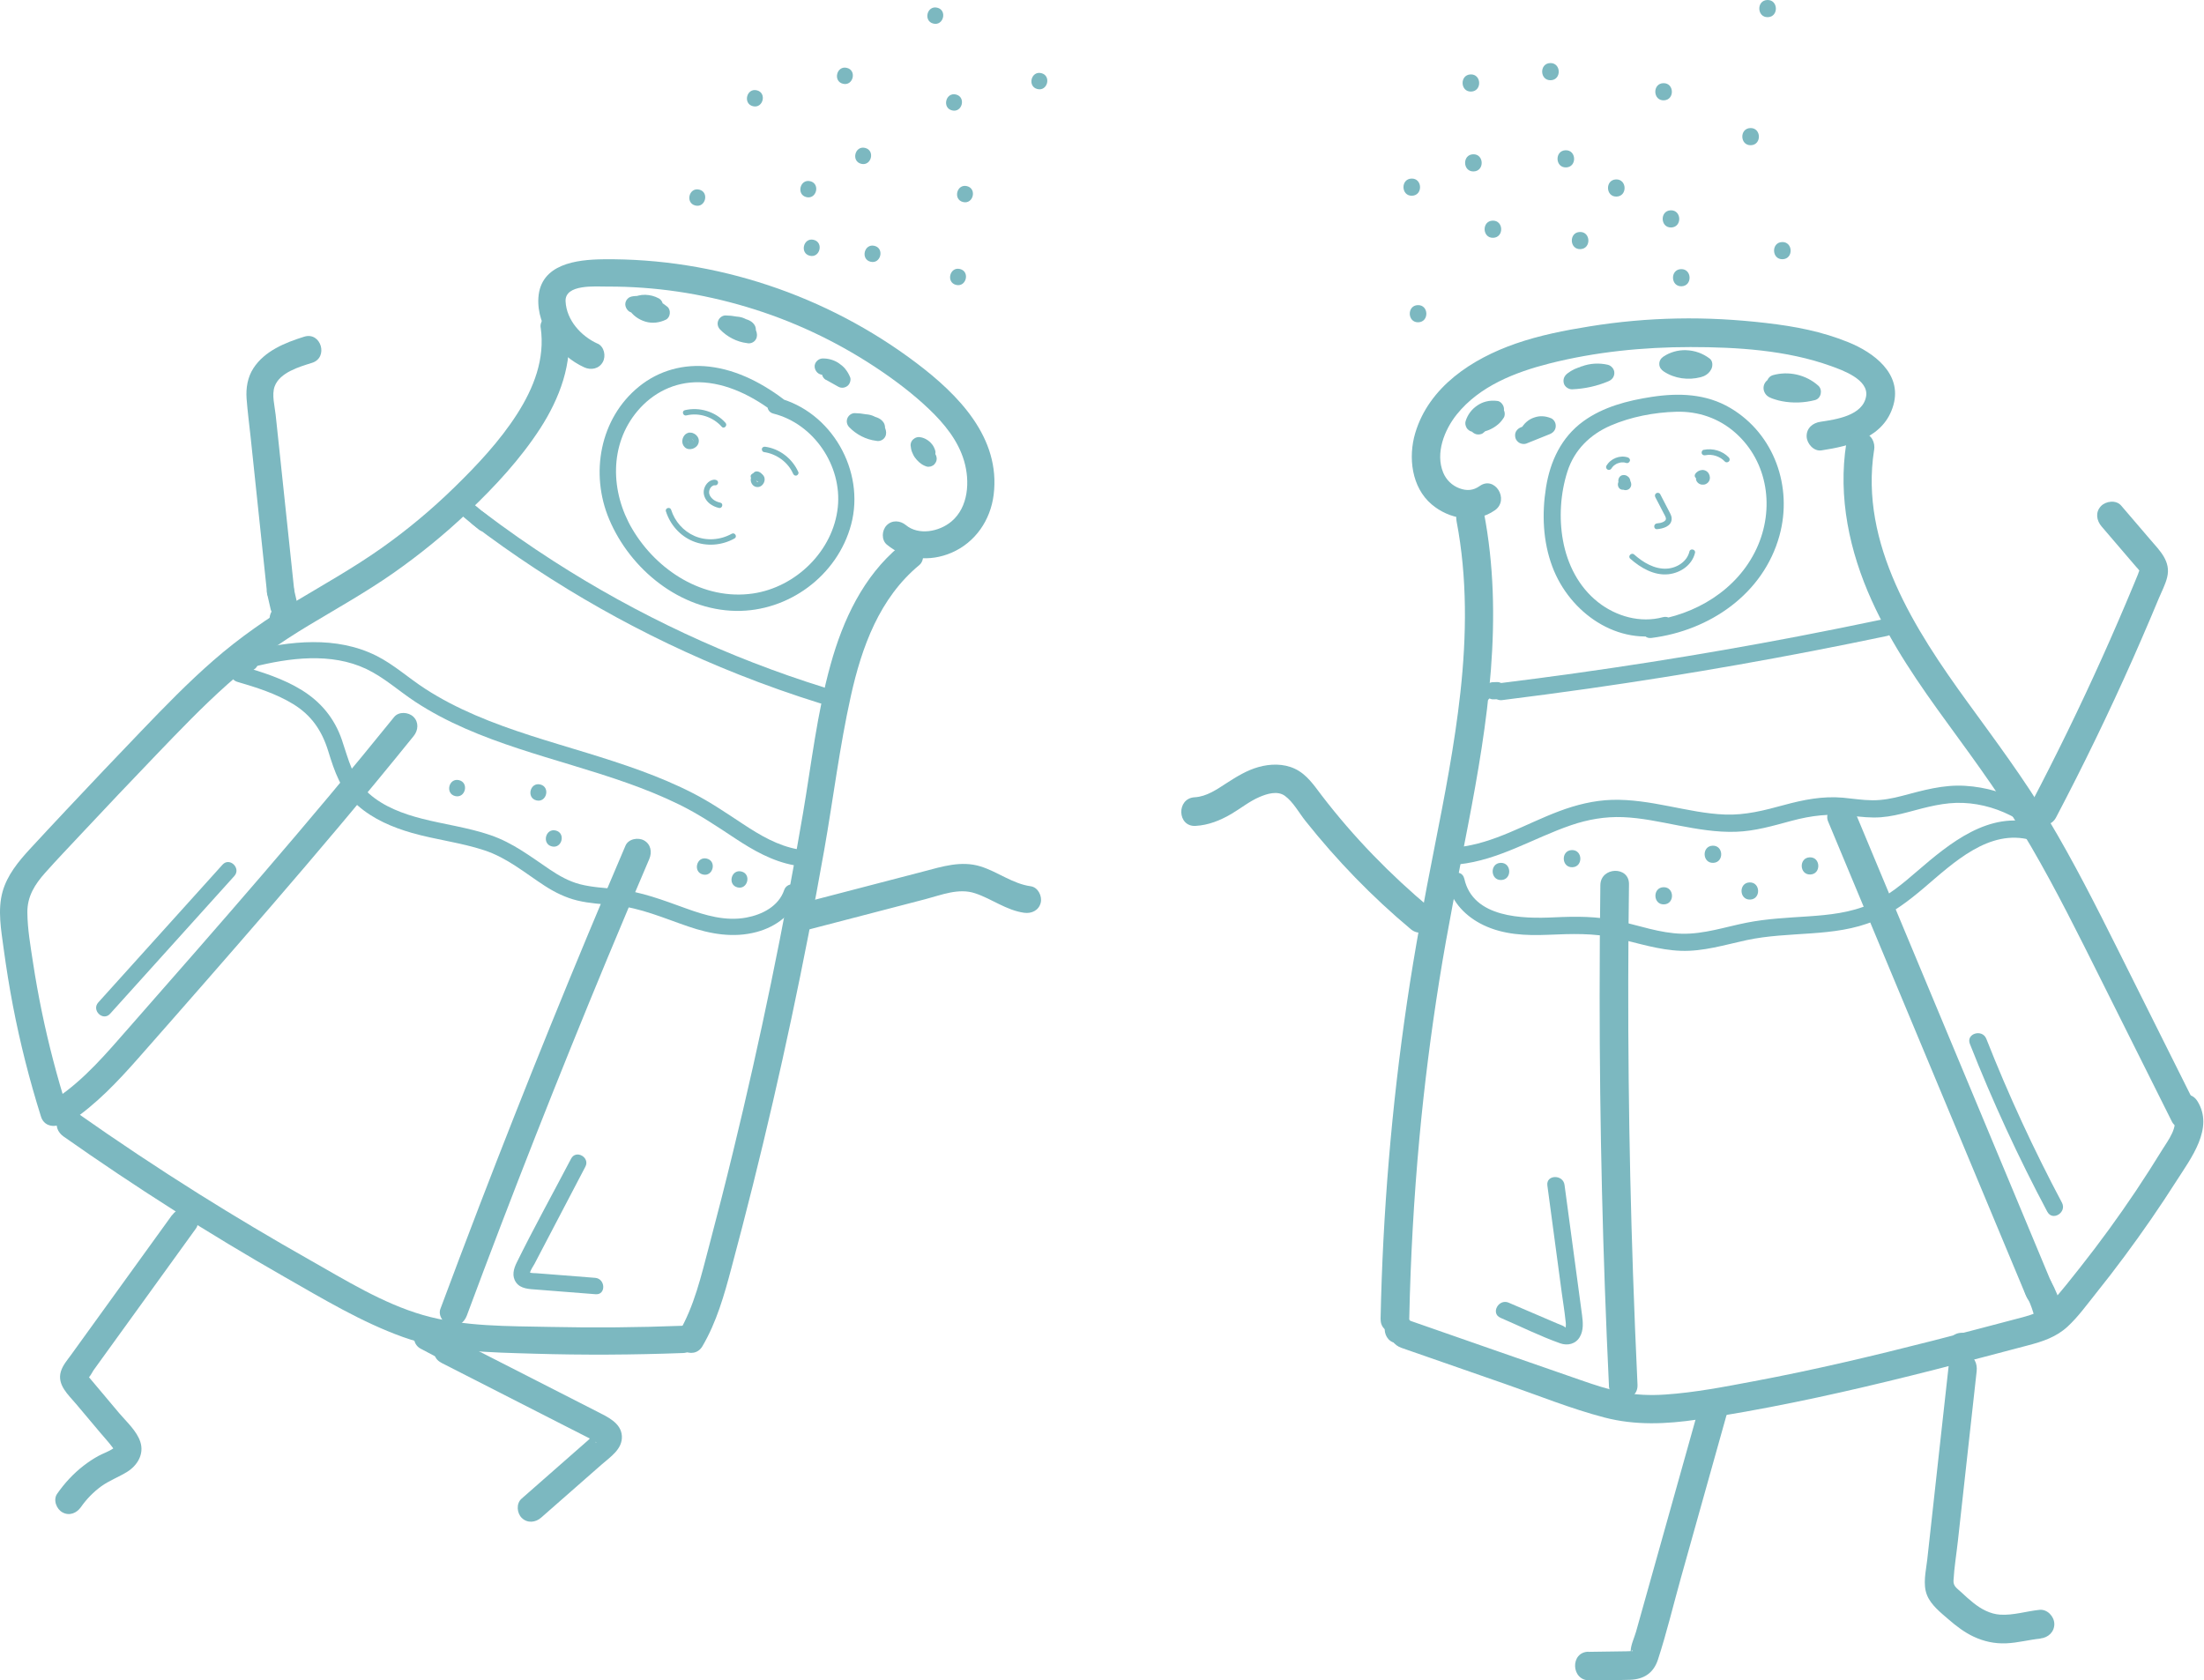 <svg width="501" height="382" viewBox="0 0 501 382" fill="none" xmlns="http://www.w3.org/2000/svg">
<g clip-path="url(#clip0_101_941)">
<path d="M371.465 126.07C373.484 127.857 376.049 129.426 378.845 129.289C381.137 129.166 383.484 127.72 384.029 125.401C384.22 124.583 385.489 124.896 385.298 125.701C384.63 128.484 381.997 130.258 379.268 130.558C376.008 130.913 372.925 129.098 370.578 127.025C369.951 126.465 370.837 125.524 371.465 126.07Z" fill="#7CB8C0"/>
<path d="M376.635 119.003C377.14 118.962 377.659 118.88 378.109 118.648C378.532 118.43 378.777 118.171 378.654 117.707C378.545 117.339 378.327 116.984 378.15 116.643C377.945 116.261 377.754 115.865 377.549 115.483C377.126 114.665 376.704 113.846 376.281 113.041C376.117 112.727 376.172 112.345 376.485 112.141C376.758 111.964 377.222 112.032 377.386 112.346C377.877 113.3 378.382 114.255 378.873 115.224C379.118 115.688 379.364 116.152 379.596 116.616C379.828 117.079 380.032 117.53 379.991 118.048C379.896 119.685 378.027 120.19 376.676 120.313C375.844 120.381 375.803 119.085 376.635 119.017V119.003Z" fill="#7CB8C0"/>
<path d="M368.805 110.504C368.232 110.436 367.863 109.835 367.863 109.303C367.863 108.73 368.218 108.144 368.805 108.035C369.146 107.966 369.487 108.007 369.801 108.171C370.046 108.307 370.278 108.512 370.415 108.758C370.592 109.085 370.646 109.426 370.592 109.794C370.551 110.108 370.387 110.395 370.196 110.654C369.787 111.172 368.941 111.582 368.314 111.2C367.741 110.845 367.604 110.013 367.973 109.44C368.341 108.867 368.982 108.58 369.651 108.689C369.923 108.73 370.223 108.894 370.401 109.099C370.633 109.358 370.756 109.658 370.796 109.999C370.837 110.286 370.756 110.613 370.592 110.859C370.483 111.022 370.346 111.172 370.169 111.268C369.992 111.363 369.828 111.404 369.623 111.431C369.35 111.459 369.009 111.377 368.777 111.227C368.614 111.118 368.491 111.009 368.382 110.845C368.273 110.681 368.218 110.49 368.191 110.286C368.177 110.135 368.259 109.931 368.368 109.822C368.477 109.699 368.655 109.617 368.818 109.617C368.982 109.617 369.159 109.672 369.282 109.794C369.405 109.917 369.46 110.067 369.487 110.245V110.272C369.487 110.272 369.473 110.163 369.46 110.095C369.46 110.149 369.487 110.19 369.5 110.231L369.432 110.081C369.432 110.081 369.473 110.163 369.514 110.204L369.405 110.081C369.405 110.081 369.473 110.149 369.514 110.176L369.378 110.081C369.378 110.081 369.487 110.149 369.541 110.176L369.378 110.122C369.378 110.122 369.514 110.163 369.582 110.176H369.405C369.405 110.176 369.528 110.163 369.596 110.149L369.419 110.176C369.419 110.176 369.528 110.149 369.582 110.122L369.432 110.19C369.432 110.19 369.5 110.149 369.541 110.122L369.419 110.231C369.419 110.231 369.5 110.163 369.528 110.122L369.432 110.258C369.432 110.258 369.487 110.163 369.514 110.122L369.46 110.286C369.46 110.286 369.5 110.149 369.514 110.081V110.258C369.514 110.176 369.5 110.108 369.487 110.026L369.514 110.204C369.5 110.122 369.473 110.054 369.446 109.985L369.514 110.135C369.514 110.135 369.446 110.013 369.405 109.958L369.514 110.081C369.514 110.081 369.446 109.999 369.391 109.972L369.528 110.067C369.528 110.067 369.419 109.999 369.35 109.972L369.514 110.026C369.446 109.999 369.364 109.985 369.296 109.972H369.473C369.391 109.972 369.323 109.985 369.241 109.999L369.419 109.972C369.323 109.985 369.241 110.013 369.146 110.054L369.296 109.985C369.214 110.026 369.146 110.067 369.078 110.122L369.2 110.013C369.2 110.013 369.091 110.122 369.037 110.176L369.132 110.04C369.132 110.04 369.05 110.163 369.023 110.231L369.078 110.067C369.078 110.067 369.037 110.19 369.037 110.258V110.081C369.037 110.149 369.037 110.217 369.064 110.299L369.037 110.122C369.037 110.122 369.064 110.204 369.078 110.258L369.009 110.108C369.009 110.108 369.05 110.19 369.078 110.217L368.968 110.095C368.968 110.095 369.009 110.135 369.037 110.149L368.9 110.054C368.9 110.054 368.968 110.095 369.009 110.108L368.846 110.054C368.846 110.054 368.927 110.067 368.968 110.081H368.791C368.791 110.081 368.9 110.067 368.941 110.054L368.764 110.081C368.832 110.067 368.9 110.04 368.982 110.013L368.832 110.081C368.941 110.026 369.037 109.972 369.132 109.904L369.009 110.013C369.105 109.944 369.173 109.863 369.241 109.767L369.146 109.904C369.214 109.808 369.269 109.713 369.309 109.603L369.255 109.767C369.282 109.685 369.309 109.59 369.323 109.494V109.672C369.323 109.59 369.323 109.508 369.296 109.426L369.323 109.603C369.323 109.603 369.296 109.481 369.269 109.412L369.337 109.562C369.337 109.562 369.269 109.426 369.214 109.371L369.323 109.494C369.323 109.494 369.214 109.372 369.146 109.331L369.282 109.426C369.282 109.426 369.146 109.344 369.064 109.317L369.228 109.371C369.228 109.371 369.105 109.331 369.037 109.331H369.214C369.214 109.331 369.091 109.331 369.023 109.358L369.2 109.331C369.2 109.331 369.091 109.358 369.037 109.385L369.187 109.317C369.187 109.317 369.105 109.358 369.064 109.399L369.187 109.29C369.187 109.29 369.132 109.344 369.105 109.371L369.2 109.235C369.2 109.235 369.146 109.317 369.132 109.371L369.187 109.208C369.187 109.208 369.146 109.331 369.146 109.399V109.221C369.146 109.29 369.146 109.372 369.173 109.44L369.146 109.262C369.146 109.262 369.173 109.385 369.2 109.44L369.132 109.29C369.132 109.29 369.187 109.371 369.214 109.412L369.105 109.29C369.105 109.29 369.159 109.344 369.2 109.371L369.064 109.276C369.064 109.276 369.132 109.317 369.159 109.331L368.996 109.276C368.996 109.276 369.064 109.303 369.105 109.303C369.255 109.317 369.432 109.467 369.5 109.59C369.582 109.726 369.623 109.931 369.582 110.095C369.541 110.258 369.446 110.408 369.296 110.49C369.132 110.586 368.982 110.599 368.791 110.572L368.805 110.504Z" fill="#7CB8C0"/>
<path d="M386.089 109.167L385.435 108.621C385.216 108.444 385.175 108.075 385.312 107.83C385.626 107.271 386.226 106.916 386.867 106.861C387.508 106.807 388.108 107.134 388.422 107.666C388.736 108.198 388.791 108.894 388.463 109.426C388.286 109.726 388.027 109.931 387.699 110.081C387.426 110.204 387.113 110.204 386.812 110.176C386.253 110.108 385.694 109.672 385.557 109.112C385.407 108.457 385.707 107.734 386.294 107.393C386.608 107.216 386.963 107.148 387.317 107.23C387.645 107.312 387.89 107.503 388.081 107.762C388.422 108.198 388.45 108.839 388.218 109.331C388.068 109.631 387.781 109.876 387.454 109.958C386.935 110.108 386.43 109.835 386.239 109.344C386.117 109.044 386.171 108.635 386.349 108.362C386.553 108.035 386.894 107.83 387.276 107.762C387.454 107.734 387.631 107.707 387.808 107.707C388.149 107.707 388.49 107.994 388.477 108.335C388.463 108.676 388.218 108.99 387.849 109.003C387.727 109.003 387.604 109.003 387.481 109.03L387.658 109.003C387.563 109.017 387.467 109.044 387.372 109.085L387.522 109.017C387.522 109.017 387.399 109.085 387.345 109.126L387.467 109.017C387.467 109.017 387.413 109.071 387.385 109.099L387.481 108.962C387.481 108.962 387.44 109.03 387.426 109.058L387.481 108.894C387.481 108.894 387.454 108.99 387.44 109.044V108.867C387.44 108.867 387.454 108.949 387.454 109.003L387.426 108.826C387.426 108.826 387.44 108.908 387.467 108.949L387.399 108.799C387.399 108.799 387.426 108.839 387.44 108.867L387.331 108.744C387.331 108.744 387.372 108.785 387.385 108.799L387.249 108.703C387.249 108.703 387.29 108.73 387.317 108.744L387.154 108.689C387.154 108.689 387.208 108.703 387.235 108.703H387.058C387.058 108.703 387.126 108.689 387.154 108.676L386.976 108.703C386.976 108.703 387.058 108.676 387.099 108.662L386.949 108.73C386.949 108.73 387.031 108.689 387.072 108.648L386.949 108.758C386.949 108.758 387.031 108.689 387.058 108.648L386.963 108.785C386.963 108.785 387.017 108.689 387.044 108.635L386.99 108.799C386.99 108.799 387.031 108.676 387.031 108.608V108.785C387.031 108.703 387.017 108.621 387.003 108.539L387.031 108.717C387.017 108.635 386.99 108.553 386.963 108.485L387.031 108.635C387.031 108.635 386.963 108.498 386.908 108.444L387.017 108.567C387.017 108.567 386.935 108.485 386.881 108.444L387.017 108.539C387.017 108.539 386.922 108.485 386.881 108.457L387.044 108.512C387.044 108.512 386.935 108.471 386.881 108.471H387.058C387.058 108.471 386.935 108.485 386.867 108.498L387.044 108.471C387.044 108.471 386.922 108.498 386.867 108.526L387.017 108.457C387.017 108.457 386.894 108.526 386.84 108.58L386.963 108.471C386.963 108.471 386.84 108.58 386.799 108.648L386.894 108.512C386.84 108.58 386.799 108.662 386.758 108.758L386.812 108.594C386.785 108.662 386.772 108.73 386.758 108.812V108.635C386.758 108.703 386.758 108.785 386.785 108.853L386.758 108.676C386.758 108.676 386.785 108.799 386.812 108.867L386.744 108.717C386.744 108.717 386.799 108.826 386.84 108.867L386.731 108.744C386.731 108.744 386.826 108.853 386.894 108.894L386.758 108.799C386.758 108.799 386.881 108.88 386.949 108.908L386.785 108.853C386.881 108.894 386.976 108.908 387.072 108.921H386.894C386.99 108.921 387.072 108.921 387.167 108.894L386.99 108.921C387.085 108.908 387.167 108.88 387.249 108.839L387.099 108.908C387.167 108.88 387.235 108.839 387.29 108.785L387.167 108.894C387.167 108.894 387.263 108.799 387.304 108.744L387.208 108.88C387.208 108.88 387.29 108.758 387.317 108.689L387.263 108.853C387.29 108.771 387.317 108.689 387.331 108.594V108.771C387.331 108.662 387.331 108.567 387.304 108.457L387.331 108.635C387.317 108.526 387.276 108.43 387.235 108.335L387.304 108.485C387.263 108.403 387.208 108.321 387.154 108.239L387.263 108.362C387.263 108.362 387.154 108.239 387.085 108.198L387.222 108.294C387.154 108.239 387.085 108.212 387.003 108.171L387.167 108.226C387.085 108.198 386.99 108.171 386.894 108.157H387.072C386.963 108.157 386.853 108.157 386.744 108.185L386.922 108.157C386.812 108.171 386.703 108.212 386.608 108.253L386.758 108.185C386.662 108.226 386.567 108.294 386.471 108.362L386.594 108.253C386.512 108.321 386.444 108.389 386.376 108.471L386.471 108.335C386.471 108.335 386.43 108.403 386.403 108.444L386.28 107.653L386.935 108.198C387.194 108.417 387.208 108.88 386.963 109.112C386.69 109.372 386.321 109.371 386.048 109.14L386.089 109.167Z" fill="#7CB8C0"/>
<path d="M365.176 105.879C366.131 104.256 368.218 103.41 370.019 103.996C370.346 104.106 370.605 104.433 370.496 104.788C370.401 105.101 370.06 105.374 369.705 105.265C369.528 105.211 369.337 105.17 369.146 105.129C369.091 105.129 369.077 105.129 369.146 105.129C369.105 105.129 369.05 105.129 369.009 105.129C368.914 105.129 368.818 105.129 368.723 105.129C368.641 105.129 368.545 105.129 368.464 105.142C368.409 105.142 368.354 105.156 368.3 105.17C368.368 105.17 368.368 105.17 368.3 105.17C368.109 105.211 367.932 105.265 367.754 105.333C367.713 105.333 367.686 105.361 367.645 105.374C367.645 105.374 367.495 105.442 367.563 105.402C367.631 105.361 367.495 105.429 367.481 105.442C367.44 105.47 367.399 105.483 367.359 105.511C367.195 105.606 367.058 105.702 366.908 105.811C367.004 105.743 366.908 105.811 366.881 105.838C366.84 105.865 366.813 105.906 366.772 105.934C366.704 106.002 366.636 106.07 366.581 106.138C366.554 106.166 366.526 106.193 366.513 106.22C366.513 106.22 366.404 106.357 366.458 106.288C366.513 106.22 366.417 106.343 366.404 106.357C366.376 106.411 366.349 106.452 366.308 106.507C366.131 106.807 365.735 106.943 365.421 106.766C365.108 106.588 364.985 106.193 365.162 105.879H365.176Z" fill="#7CB8C0"/>
<path d="M387.263 102.278C389.323 101.855 391.519 102.482 392.979 103.996C393.224 104.256 393.252 104.651 393.006 104.91C392.774 105.156 392.324 105.197 392.092 104.938C390.946 103.737 389.214 103.178 387.645 103.505C387.304 103.574 386.935 103.437 386.826 103.082C386.731 102.769 386.908 102.346 387.249 102.264L387.263 102.278Z" fill="#7CB8C0"/>
<path d="M313.826 299.927C314.317 275.794 316.323 251.688 319.842 227.814C321.575 216.041 323.771 204.349 326.077 192.671C328.383 180.994 330.661 169.288 331.97 157.433C333.389 144.528 333.553 131.295 331.097 118.498C330.77 116.779 331.438 114.978 333.239 114.419C334.781 113.942 336.977 114.828 337.318 116.561C341.875 140.285 338.205 164.282 333.689 187.706C331.425 199.465 329.037 211.198 327.155 223.039C325.272 234.881 323.758 246.804 322.653 258.755C321.398 272.37 320.634 286.025 320.347 299.695C320.265 303.87 313.758 304.102 313.84 299.9L313.826 299.927Z" fill="#7CB8C0"/>
<path d="M339.815 116.002C335.408 119.153 329.378 118.034 325.436 114.678C320.852 110.79 320.074 103.956 321.698 98.471C324.836 87.926 334.631 81.569 344.508 78.131C349.965 76.234 355.654 75.116 361.356 74.202C367.945 73.138 374.589 72.537 381.26 72.415C388.013 72.278 394.766 72.66 401.464 73.438C408.163 74.215 414.138 75.375 420.113 77.79C425.898 80.122 432.419 84.924 430.4 92.087C428.326 99.481 420.673 101.391 414.029 102.4C412.283 102.659 410.727 100.859 410.673 99.249C410.618 97.312 412.078 96.152 413.824 95.893C417.33 95.361 423.442 94.515 424.192 90.109C424.834 86.289 418.858 84.174 416.157 83.206C406.13 79.604 394.848 78.908 384.275 78.908C373.525 78.908 362.625 80 352.188 82.646C344.412 84.624 336.322 87.776 331.152 94.215C328.328 97.735 326.241 103.014 328.055 107.434C328.737 109.099 330.061 110.395 331.752 111.022C333.444 111.65 334.904 111.527 336.35 110.504C339.76 108.062 343.212 113.587 339.815 116.015V116.002Z" fill="#7CB8C0"/>
<path d="M426.007 102.318C422.664 123.655 435.324 143.232 447.261 159.657C453.619 168.415 460.085 177.051 465.651 186.355C471.381 195.932 476.415 205.891 481.408 215.877C487.356 227.773 493.304 239.669 499.239 251.579C500.03 253.148 499.798 255.071 498.215 256.067C496.838 256.927 494.518 256.613 493.727 255.044C488.338 244.266 482.963 233.503 477.575 222.725C472.486 212.535 467.425 202.33 461.695 192.48C456.033 182.74 449.444 173.681 442.8 164.582C436.157 155.482 430.018 146.601 425.461 136.52C420.4 125.333 417.767 113.041 419.69 100.804C419.963 99.072 422.01 98.021 423.619 98.403C425.447 98.84 426.293 100.586 426.02 102.332L426.007 102.318Z" fill="#7CB8C0"/>
<path d="M320.115 300.132C333.212 304.688 346.309 309.286 359.419 313.815C362.434 314.865 365.476 315.875 368.614 316.516C371.751 317.157 375.189 317.294 378.518 317.062C385.285 316.612 392.037 315.288 398.695 314.033C412.31 311.482 425.802 308.276 439.226 304.852C445.938 303.133 452.65 301.373 459.349 299.6C462.254 298.836 464.56 298.072 466.593 295.78C468.775 293.324 470.808 290.746 472.841 288.167C477.302 282.519 481.545 276.694 485.555 270.705C487.629 267.595 489.648 264.443 491.599 261.265C492.718 259.45 495.364 256.026 493.986 253.816C491.763 250.255 497.274 246.804 499.498 250.351C503.359 256.504 497.997 263.379 494.75 268.482C491.012 274.348 487.07 280.064 482.922 285.644C480.822 288.481 478.652 291.291 476.442 294.047C474.396 296.598 472.418 299.368 470.017 301.591C467.438 303.992 464.301 305.016 460.958 305.889C457.452 306.816 453.946 307.744 450.44 308.658C436.307 312.355 422.146 315.916 407.822 318.835C400.55 320.322 393.238 321.646 385.898 322.737C378.777 323.787 371.765 324.115 364.739 322.287C357.1 320.295 349.651 317.266 342.202 314.674C334.331 311.932 326.445 309.19 318.574 306.448C316.909 305.875 315.736 304.347 316.173 302.519C316.555 300.937 318.437 299.545 320.102 300.118L320.115 300.132Z" fill="#7CB8C0"/>
<path d="M365.735 315.002C364.33 285.507 363.621 255.972 363.621 226.45C363.621 218.046 363.675 209.642 363.784 201.239C363.839 197.064 370.346 196.832 370.292 201.034C369.896 230.556 370.196 260.092 371.206 289.613C371.492 298.017 371.833 306.407 372.229 314.811C372.434 318.999 365.913 319.204 365.722 315.015L365.735 315.002Z" fill="#7CB8C0"/>
<path d="M460.563 294.661C448.885 266.681 437.221 238.7 425.543 210.72C422.214 202.726 418.872 194.731 415.543 186.737C414.861 185.113 416.13 183.149 417.685 182.658C419.499 182.099 421.082 183.176 421.764 184.8C433.442 212.78 445.106 240.76 456.784 268.741C460.113 276.735 463.455 284.729 466.784 292.724C467.466 294.347 466.197 296.312 464.642 296.803C462.827 297.362 461.245 296.284 460.563 294.661Z" fill="#7CB8C0"/>
<path d="M462.473 299.449C462.118 298.031 461.627 296.653 461.013 295.33L461.368 296.093C461.136 295.589 460.89 295.098 460.617 294.606C460.194 293.843 460.003 292.983 460.208 292.11C460.399 291.346 460.945 290.514 461.64 290.118C462.377 289.695 463.291 289.463 464.137 289.709C464.928 289.941 465.72 290.405 466.129 291.141C467.234 293.16 468.121 295.302 468.694 297.526C468.912 298.372 468.871 299.259 468.448 300.05C468.08 300.732 467.316 301.4 466.552 301.605C465.72 301.823 464.792 301.81 464.028 301.359C463.318 300.936 462.677 300.282 462.473 299.463V299.449Z" fill="#7CB8C0"/>
<path d="M317.796 298.904C321.984 298.767 322.189 305.275 318.001 305.411C313.813 305.548 313.608 299.04 317.796 298.904Z" fill="#7CB8C0"/>
<path d="M461.668 182.74C467.384 171.84 472.786 160.776 477.834 149.548C480.317 144.037 482.718 138.47 485.037 132.891C485.351 132.127 485.692 131.349 485.992 130.572C486.101 130.299 486.292 129.562 486.347 129.849C486.292 129.603 485.705 129.016 485.61 128.907C485.064 128.252 484.505 127.611 483.946 126.97C481.872 124.542 479.785 122.113 477.711 119.685C476.565 118.348 476.265 116.465 477.561 115.088C478.666 113.914 481.013 113.601 482.158 114.938C484.382 117.53 486.592 120.122 488.816 122.714C490.971 125.224 493.522 127.639 492.622 131.267C492.226 132.891 491.381 134.473 490.739 136.015C490.098 137.556 489.457 139.098 488.802 140.626C487.493 143.695 486.169 146.765 484.819 149.807C479.403 162.017 473.577 174.036 467.37 185.85C465.419 189.561 459.69 186.464 461.64 182.74H461.668Z" fill="#7CB8C0"/>
<path d="M320.688 211.252C311.875 203.885 303.881 195.618 296.732 186.628C295.3 184.827 293.963 182.317 292.067 180.939C290.389 179.725 288.029 180.461 286.31 181.198C284.032 182.167 282.067 183.777 279.939 185.032C277.401 186.519 274.727 187.61 271.767 187.774C267.579 188.019 267.374 181.498 271.562 181.266C274.291 181.116 276.596 179.479 278.82 178.047C281.098 176.573 283.445 175.127 286.078 174.391C288.711 173.654 291.726 173.558 294.318 174.773C297.046 176.041 298.697 178.565 300.457 180.871C307.687 190.311 316.036 198.879 325.149 206.505C328.369 209.192 323.894 213.94 320.688 211.252Z" fill="#7CB8C0"/>
<path d="M463.837 372.545C461.231 372.804 458.666 373.514 456.033 373.623C453.4 373.732 450.972 373.2 448.639 372.108C446.552 371.14 444.656 369.68 442.923 368.179C441.191 366.679 438.953 364.919 438.053 362.709C437.016 360.171 437.807 357.184 438.094 354.564C438.408 351.754 438.708 348.957 439.022 346.147C439.635 340.54 440.263 334.933 440.877 329.326C441.586 322.969 442.282 316.598 442.991 310.241C443.182 308.494 445.365 307.471 446.92 307.84C448.803 308.29 449.512 310.022 449.321 311.769C447.903 324.606 446.484 337.43 445.065 350.267C444.738 353.282 444.219 356.352 444.056 359.38C443.987 360.676 444.929 361.167 445.843 362.027C446.757 362.886 447.616 363.664 448.557 364.414C450.29 365.806 452.364 366.952 454.628 367.102C457.63 367.306 460.658 366.31 463.619 366.01C465.365 365.833 466.92 367.484 466.975 369.162C467.029 371.017 465.583 372.34 463.823 372.518L463.837 372.545Z" fill="#7CB8C0"/>
<path d="M361.083 375.56C363.948 375.519 366.799 375.492 369.664 375.437C369.664 375.437 371.151 375.369 371.165 375.382C371.083 375.11 370.878 375.26 370.524 375.819C370.619 375.683 370.66 375.533 370.674 375.355C370.701 373.977 371.533 372.286 371.901 370.962C373.484 365.314 375.066 359.68 376.649 354.032C379.869 342.532 383.088 331.045 386.321 319.545C387.454 315.52 393.784 317.021 392.651 321.072C389.132 333.61 385.626 346.147 382.106 358.698C380.373 364.892 378.873 371.194 376.881 377.306C375.885 380.376 373.689 381.822 370.483 381.917C367.413 382.013 364.344 381.999 361.288 382.04C357.1 382.094 356.881 375.587 361.083 375.532V375.56Z" fill="#7CB8C0"/>
<path d="M445.856 303.024C450.045 302.887 450.249 309.395 446.061 309.531C441.873 309.668 441.668 303.16 445.856 303.024Z" fill="#7CB8C0"/>
<path d="M332.857 199.765C334.822 208.742 346.145 208.906 353.321 208.565C358.259 208.333 363.02 208.305 367.863 209.383C372.625 210.434 377.358 212.166 382.283 212.289C387.331 212.412 392.147 210.747 397.044 209.779C401.655 208.865 406.335 208.66 411 208.346C415.816 208.019 420.741 207.514 425.202 205.509C429.172 203.722 432.569 200.87 435.829 198.046C443.169 191.716 452.173 184.281 462.595 187.201C465.01 187.883 464.11 191.675 461.681 190.993C452.173 188.333 444.056 196.164 437.439 201.784C433.947 204.758 430.331 207.541 426.089 209.356C421.559 211.279 416.58 211.866 411.71 212.207C406.785 212.562 401.86 212.712 397.017 213.749C392.106 214.813 387.181 216.354 382.106 216.177C377.099 216 372.352 214.431 367.509 213.312C362.27 212.098 357.181 212.316 351.861 212.534C346.827 212.739 341.779 212.534 337.168 210.311C333.307 208.455 330.033 205.195 329.106 200.925C328.574 198.483 332.298 197.31 332.844 199.765H332.857Z" fill="#7CB8C0"/>
<path d="M331.438 192.617C339.637 191.744 346.841 187.269 354.426 184.431C358.273 182.985 362.311 181.976 366.445 181.853C370.756 181.73 375.053 182.453 379.268 183.272C383.538 184.09 387.822 185.045 392.188 185.195C396.799 185.359 401.082 184.24 405.489 183.04C409.895 181.839 414.288 180.953 418.913 181.362C421.15 181.567 423.387 181.935 425.638 181.949C427.889 181.962 430.181 181.526 432.405 180.939C437.139 179.684 441.723 178.361 446.675 178.661C451.463 178.947 456.088 180.311 460.263 182.699C462.445 183.94 460.59 187.392 458.394 186.137C454.683 184.009 450.536 182.726 446.252 182.549C441.968 182.371 437.985 183.504 433.851 184.609C431.791 185.154 429.704 185.646 427.576 185.809C425.256 185.987 422.951 185.714 420.659 185.455C415.952 184.923 411.778 185.4 407.221 186.628C403.06 187.746 398.927 188.974 394.602 189.111C390.196 189.261 385.803 188.497 381.506 187.678C377.331 186.873 373.143 185.946 368.873 185.782C364.807 185.632 360.933 186.314 357.1 187.624C348.532 190.557 340.756 195.55 331.575 196.518C329.078 196.778 328.969 192.876 331.452 192.617H331.438Z" fill="#7CB8C0"/>
<path d="M342.939 296.175C346.65 297.758 350.347 299.354 354.057 300.937C354.358 301.059 356.036 301.646 355.776 301.919C356.09 301.591 355.885 300.473 355.845 300.091C355.64 298.072 355.299 296.053 355.026 294.047C353.935 285.875 352.83 277.704 351.738 269.532C351.397 267.049 355.312 266.94 355.64 269.409C356.963 279.273 358.287 289.15 359.623 299.013C359.842 300.677 359.992 302.465 359.105 303.979C358.164 305.589 356.322 306.011 354.644 305.411C350.033 303.774 345.572 301.537 341.084 299.613C338.778 298.617 340.647 295.193 342.953 296.175H342.939Z" fill="#7CB8C0"/>
<path d="M465.392 275.521C458.803 263.134 452.923 250.392 447.78 237.336C446.852 234.99 450.59 233.857 451.518 236.177C456.538 248.918 462.282 261.347 468.707 273.434C469.88 275.644 466.579 277.731 465.392 275.507V275.521Z" fill="#7CB8C0"/>
<path d="M397.699 200.625C400.209 200.543 400.332 204.445 397.822 204.526C395.312 204.608 395.189 200.707 397.699 200.625Z" fill="#7CB8C0"/>
<path d="M411.382 194.922C413.892 194.84 414.015 198.742 411.505 198.824C408.995 198.906 408.872 195.004 411.382 194.922Z" fill="#7CB8C0"/>
<path d="M389.309 192.276C391.819 192.194 391.942 196.096 389.432 196.177C386.922 196.259 386.799 192.358 389.309 192.276Z" fill="#7CB8C0"/>
<path d="M378.122 201.716C380.633 201.634 380.755 205.536 378.245 205.618C375.735 205.7 375.612 201.798 378.122 201.716Z" fill="#7CB8C0"/>
<path d="M357.291 193.272C359.801 193.19 359.924 197.091 357.413 197.173C354.903 197.255 354.78 193.353 357.291 193.272Z" fill="#7CB8C0"/>
<path d="M341.124 196.177C343.635 196.096 343.757 199.997 341.247 200.079C338.737 200.161 338.614 196.259 341.124 196.177Z" fill="#7CB8C0"/>
<path d="M341.302 155.278C363.88 152.495 386.349 148.975 408.695 144.691C415.079 143.464 421.45 142.181 427.821 140.844C430.263 140.326 431.436 144.064 428.981 144.582C406.485 149.316 383.838 153.313 361.083 156.56C354.535 157.488 347.987 158.361 341.425 159.179C338.928 159.493 338.819 155.578 341.302 155.278Z" fill="#7CB8C0"/>
<path d="M336.977 155.646C339.487 155.564 339.61 159.466 337.1 159.548C334.59 159.63 334.467 155.728 336.977 155.646Z" fill="#7CB8C0"/>
<path d="M340.429 158.975L339.474 159.002C339.201 159.016 338.955 158.975 338.71 158.852C338.464 158.784 338.246 158.647 338.069 158.47C337.878 158.293 337.728 158.088 337.646 157.856C337.523 157.624 337.455 157.379 337.455 157.106L337.509 156.587C337.591 156.26 337.755 155.96 337.987 155.714L338.369 155.401C338.669 155.21 338.996 155.114 339.351 155.1L340.306 155.073C340.579 155.06 340.824 155.1 341.07 155.223C341.315 155.291 341.534 155.428 341.711 155.605C341.902 155.783 342.052 155.987 342.134 156.219C342.257 156.451 342.325 156.697 342.325 156.969L342.27 157.488C342.189 157.815 342.025 158.115 341.793 158.361L341.411 158.675C341.111 158.866 340.783 158.961 340.429 158.975Z" fill="#7CB8C0"/>
<path d="M379.132 144.05C367.754 147.092 356.786 139.303 352.871 128.839C350.729 123.137 350.469 116.834 351.424 110.845C352.379 104.856 354.917 99.413 359.91 95.784C364.412 92.51 369.978 91.077 375.394 90.245C381.601 89.29 387.822 89.495 393.347 92.769C403.333 98.69 407.535 110.708 404.507 121.745C400.864 135.033 388.613 143.395 375.367 145.046C372.87 145.36 372.761 141.445 375.244 141.144C385.339 139.889 394.93 134.119 399.295 124.719C403.442 115.797 401.969 105.033 394.466 98.389C390.714 95.074 386.035 93.478 381.042 93.615C376.035 93.751 370.742 94.761 366.131 96.752C361.465 98.772 357.891 102.264 356.308 107.161C354.712 112.141 354.344 117.734 355.285 122.877C356.281 128.334 358.859 133.437 363.266 136.915C367.372 140.149 372.884 141.704 377.986 140.326C380.414 139.671 381.574 143.409 379.146 144.064L379.132 144.05Z" fill="#7CB8C0"/>
<path d="M345.981 97.093C346.39 96.493 346.8 96.043 347.4 95.606C347.85 95.279 348.382 95.033 348.914 94.87C349.446 94.706 350.019 94.611 350.565 94.638C351.329 94.665 351.943 94.829 352.639 95.115C352.911 95.224 353.212 95.552 353.362 95.797C353.594 96.166 353.675 96.602 353.634 97.039C353.553 97.844 353.021 98.403 352.284 98.703C350.497 99.426 348.71 100.149 346.922 100.859C346.472 101.036 345.817 100.927 345.408 100.709C344.999 100.49 344.59 100.027 344.481 99.576C344.358 99.085 344.358 98.512 344.631 98.062C344.903 97.612 345.272 97.325 345.763 97.134C347.55 96.411 349.337 95.688 351.124 94.979L350.77 98.567L350.701 98.54L351.179 98.717C350.92 98.621 350.66 98.553 350.388 98.526L350.906 98.58C350.606 98.553 350.319 98.567 350.019 98.608L350.538 98.526C350.224 98.58 349.91 98.676 349.624 98.799L350.087 98.58C349.815 98.703 349.569 98.867 349.337 99.058L349.719 98.744C349.528 98.908 349.364 99.085 349.214 99.276L349.501 98.867C349.501 98.867 349.446 98.949 349.419 98.99C349.119 99.426 348.791 99.767 348.287 99.917C347.823 100.067 347.195 100.027 346.772 99.767C346.349 99.508 345.968 99.126 345.845 98.635C345.722 98.144 345.708 97.557 345.995 97.121L345.981 97.093Z" fill="#7CB8C0"/>
<path d="M335.19 94.16C335.79 93.355 336.663 92.81 337.577 92.428C338.492 92.046 339.556 92.005 340.551 92.155C341.738 92.332 342.461 93.997 341.807 94.993C341.438 95.552 341.043 96.07 340.524 96.493C339.883 97.025 339.269 97.407 338.505 97.735C337.277 98.267 335.899 98.362 334.59 98.144C334.153 98.076 333.608 97.666 333.389 97.284C333.144 96.848 332.994 96.288 333.144 95.784C333.608 94.269 334.563 93.001 335.886 92.141C336.459 91.759 337.114 91.459 337.782 91.295C338.683 91.064 339.474 91.05 340.388 91.159C341.043 91.227 341.616 91.896 341.793 92.482C342.011 93.178 341.807 93.86 341.356 94.392C340.074 95.906 338.642 97.243 337.086 98.485C336.718 98.785 336.022 98.84 335.586 98.731C335.149 98.621 334.631 98.28 334.385 97.871C334.126 97.421 333.99 96.875 334.14 96.37L334.317 95.893C334.481 95.593 334.713 95.347 334.999 95.17C335.122 95.074 335.245 94.979 335.354 94.883L334.972 95.197C336.254 94.147 337.427 92.974 338.505 91.718C338.833 92.796 339.146 93.874 339.474 94.952H339.406C339.583 94.952 339.747 94.979 339.924 94.993C339.542 94.952 339.16 94.965 338.778 95.033L339.296 94.952C338.901 95.02 338.505 95.143 338.137 95.306L338.601 95.088C338.232 95.265 337.891 95.47 337.564 95.729L337.946 95.415C337.632 95.675 337.346 95.961 337.114 96.302L337.4 95.893C337.182 96.207 336.991 96.534 336.854 96.889L337.032 96.411C337.004 96.507 336.964 96.589 336.936 96.684L335.504 94.324C335.599 94.338 335.695 94.351 335.804 94.365L335.286 94.31C335.736 94.351 336.172 94.338 336.623 94.269L336.104 94.351C336.541 94.269 336.977 94.147 337.386 93.956L336.923 94.174C337.332 93.983 337.714 93.751 338.055 93.465L337.673 93.778C338 93.505 338.287 93.205 338.546 92.864L338.26 93.274C338.26 93.274 338.341 93.151 338.382 93.083L339.637 95.92C339.637 95.92 339.542 95.906 339.487 95.906L340.006 95.961C339.678 95.934 339.351 95.934 339.024 95.988L339.542 95.906C339.215 95.961 338.901 96.07 338.601 96.207L339.064 95.988C338.764 96.125 338.492 96.302 338.232 96.52L338.614 96.207C338.396 96.384 338.205 96.589 338.041 96.821C337.768 97.189 337.127 97.421 336.677 97.434C336.2 97.448 335.613 97.257 335.272 96.902C334.931 96.548 334.644 96.057 334.658 95.538L334.713 95.02C334.794 94.692 334.958 94.392 335.19 94.147V94.16Z" fill="#7CB8C0"/>
<path d="M359.555 83.301C361.424 82.592 363.525 82.483 365.476 82.933C366.281 83.124 366.977 83.929 366.963 84.774C366.963 85.702 366.417 86.357 365.585 86.698C363.007 87.789 360.21 88.39 357.4 88.512C356.581 88.553 355.681 87.953 355.476 87.135C355.244 86.234 355.585 85.457 356.308 84.897C358.327 83.328 360.947 82.81 363.443 83.178C364.453 83.328 365.162 84.583 364.876 85.538C364.562 86.63 363.607 87.135 362.516 86.971C362.352 86.944 362.011 86.971 362.543 86.971C362.42 86.971 362.297 86.957 362.174 86.944C361.97 86.944 361.765 86.944 361.547 86.944C361.301 86.944 361.056 86.998 360.797 87.025C360.974 87.025 361.192 86.957 360.878 87.025C360.756 87.053 360.633 87.08 360.51 87.107C360.292 87.162 360.074 87.23 359.855 87.312C359.801 87.326 359.528 87.462 359.514 87.448C359.542 87.476 359.951 87.23 359.582 87.421C359.16 87.639 358.75 87.898 358.368 88.185C358 86.984 357.632 85.784 357.263 84.583C357.932 84.556 358.6 84.502 359.269 84.406C359.405 84.392 359.555 84.365 359.692 84.352C360.142 84.283 359.337 84.42 359.746 84.352C360.074 84.283 360.401 84.229 360.728 84.147C361.984 83.86 363.225 83.451 364.412 82.946C364.453 84.201 364.494 85.457 364.535 86.712C364.357 86.671 364.18 86.63 363.989 86.603C363.88 86.589 363.757 86.575 363.648 86.548C363.375 86.507 364.03 86.562 363.757 86.548C363.361 86.548 362.979 86.521 362.584 86.548C362.406 86.548 362.215 86.589 362.038 86.603C361.765 86.63 362.065 86.63 362.147 86.589C362.079 86.63 361.956 86.63 361.874 86.643C361.465 86.739 361.069 86.862 360.687 86.998C359.733 87.367 358.491 86.684 358.246 85.716C357.959 84.638 358.505 83.656 359.528 83.274L359.555 83.301Z" fill="#7CB8C0"/>
<path d="M381.042 81.146C382.883 81.186 384.725 81.446 386.485 81.991C387.276 82.237 387.986 82.933 387.972 83.833C387.972 84.665 387.454 85.538 386.594 85.757C383.77 86.493 380.646 86.084 378.204 84.461C377.618 84.065 377.208 83.547 377.181 82.81C377.154 82.073 377.522 81.487 378.095 81.091C379.582 80.082 381.451 79.549 383.252 79.618C385.257 79.686 387.044 80.327 388.641 81.528C389.35 82.06 389.364 83.165 389.023 83.888C388.34 85.347 386.54 86.139 384.998 85.702C384.016 85.429 383.252 84.379 383.566 83.342C383.852 82.36 384.875 81.609 385.926 81.91C385.994 81.937 386.062 81.951 386.13 81.964C385.789 81.937 385.707 81.923 385.926 81.923C385.585 81.991 385.516 82.005 385.721 81.964C385.789 81.951 385.858 81.923 385.926 81.896C385.626 82.046 385.571 82.06 385.748 81.951C385.503 82.169 385.462 82.21 385.612 82.073C385.748 81.923 385.707 81.978 385.516 82.237C385.557 82.182 385.585 82.114 385.612 82.046L385.994 84.406C386.062 84.461 386.321 84.624 386.103 84.488C386.035 84.447 385.967 84.392 385.898 84.352C385.748 84.256 385.585 84.16 385.421 84.079C385.271 84.01 385.134 83.942 384.984 83.874C384.766 83.765 385.353 83.997 385.121 83.929C385.039 83.901 384.971 83.874 384.889 83.847C384.561 83.738 384.234 83.656 383.893 83.601C383.811 83.588 383.729 83.574 383.647 83.56C383.375 83.519 383.729 83.56 383.811 83.56C383.634 83.56 383.443 83.533 383.265 83.533C382.938 83.533 382.624 83.533 382.297 83.588C382.229 83.588 381.942 83.642 382.256 83.588C382.57 83.533 382.283 83.588 382.215 83.588C382.038 83.629 381.86 83.669 381.683 83.71C381.369 83.792 381.083 83.942 380.769 84.038C380.933 83.983 381.124 83.874 380.851 84.01C380.783 84.051 380.714 84.092 380.633 84.12C380.469 84.215 380.319 84.311 380.169 84.406L380.06 81.037C380.305 81.2 380.551 81.35 380.796 81.487C380.987 81.582 381.356 81.855 381.574 81.855C381.328 81.76 381.274 81.746 381.41 81.787C381.478 81.814 381.533 81.828 381.601 81.855C381.724 81.896 381.86 81.937 381.983 81.978C382.256 82.06 382.542 82.114 382.829 82.169C382.965 82.196 383.088 82.21 383.225 82.223C383.375 82.237 383.306 82.223 383.034 82.21C383.115 82.21 383.211 82.223 383.293 82.223C383.552 82.237 383.825 82.237 384.098 82.223C384.371 82.21 384.63 82.182 384.889 82.155C385.312 82.114 384.507 82.251 384.889 82.155C385.066 82.114 385.23 82.073 385.407 82.032C385.448 83.287 385.489 84.543 385.53 85.798C384.752 85.552 383.975 85.375 383.17 85.238C382.965 85.211 382.774 85.17 382.57 85.156C382.474 85.156 382.365 85.129 382.27 85.115C382.542 85.143 382.57 85.143 382.338 85.115C381.929 85.088 381.533 85.061 381.124 85.061C380.1 85.047 379.091 84.256 379.105 83.165C379.105 82.155 379.896 81.132 381.001 81.146H381.042Z" fill="#7CB8C0"/>
<path d="M405.707 91.036C404.138 90.477 402.869 89.563 401.887 88.212C401.151 87.203 401.819 85.634 402.965 85.306C406.567 84.283 410.523 85.184 413.319 87.68C414.384 88.635 413.974 90.613 412.556 90.968C410.1 91.596 407.549 91.691 405.052 91.214C404.507 91.105 403.975 90.982 403.456 90.804C402.638 90.545 401.792 90.272 401.287 89.522C400.687 88.635 400.741 87.503 401.464 86.698C401.805 86.316 402.283 86.084 402.788 86.002C403.483 85.893 404.043 86.125 404.588 86.548C405.393 87.189 405.393 88.608 404.67 89.304C403.865 90.095 402.76 90.081 401.915 89.386L401.846 89.331L402.719 89.808H402.651C402.992 89.781 403.347 89.768 403.688 89.768C404.875 88.09 404.929 87.107 403.838 86.821C403.92 86.848 403.988 86.875 404.07 86.903C404.247 86.971 404.438 87.025 404.616 87.08C404.929 87.175 405.257 87.257 405.571 87.326C405.953 87.407 406.321 87.476 406.703 87.53C406.758 87.53 407.317 87.612 406.839 87.558C407.03 87.585 407.221 87.585 407.412 87.598C408.122 87.639 408.845 87.626 409.554 87.558C409.745 87.544 409.936 87.517 410.127 87.489C410.236 87.489 410.727 87.421 410.264 87.476C410.646 87.435 411.028 87.326 411.396 87.23C411.137 88.322 410.891 89.427 410.632 90.518C410.496 90.395 410.345 90.272 410.195 90.15C410.032 90.027 410.045 90.027 410.264 90.191C410.182 90.136 410.114 90.081 410.032 90.027C409.759 89.849 409.472 89.686 409.186 89.536C409.022 89.454 408.845 89.372 408.681 89.29C408.599 89.249 408.504 89.222 408.422 89.181C408.681 89.276 408.695 89.29 408.504 89.222C408.19 89.126 407.876 89.031 407.549 88.949C407.249 88.881 406.867 88.894 406.58 88.785C406.867 88.813 406.908 88.813 406.676 88.785C406.58 88.785 406.485 88.785 406.389 88.772C406.198 88.772 406.007 88.772 405.83 88.772C405.502 88.772 405.175 88.813 404.848 88.853C404.629 88.881 404.657 88.881 404.943 88.84C404.848 88.853 404.752 88.881 404.67 88.894C404.493 88.935 404.302 88.99 404.125 89.031L405.202 86.125C405.202 86.125 405.502 86.466 405.311 86.275C405.12 86.084 405.407 86.357 405.448 86.398C405.489 86.439 405.939 86.903 405.994 86.875C405.994 86.875 405.666 86.671 405.939 86.835C406.048 86.903 406.144 86.957 406.253 87.025C406.362 87.094 406.471 87.135 406.58 87.189C406.689 87.244 407.112 87.394 406.648 87.23C407.603 87.571 408.408 88.499 408.081 89.59C407.808 90.518 406.758 91.391 405.721 91.023L405.707 91.036Z" fill="#7CB8C0"/>
<path d="M405.093 55.034C407.603 54.952 407.726 58.854 405.216 58.936C402.706 59.018 402.583 55.116 405.093 55.034Z" fill="#7CB8C0"/>
<path d="M379.773 47.818C382.283 47.736 382.406 51.637 379.896 51.719C377.386 51.801 377.263 47.899 379.773 47.818Z" fill="#7CB8C0"/>
<path d="M397.876 29.114C400.387 29.032 400.509 32.934 397.999 33.016C395.489 33.097 395.366 29.196 397.876 29.114Z" fill="#7CB8C0"/>
<path d="M359.119 52.742C361.629 52.66 361.752 56.562 359.241 56.644C356.731 56.726 356.608 52.824 359.119 52.742Z" fill="#7CB8C0"/>
<path d="M339.296 50.164C341.807 50.082 341.929 53.984 339.419 54.066C336.909 54.148 336.786 50.246 339.296 50.164Z" fill="#7CB8C0"/>
<path d="M355.872 34.161C358.382 34.08 358.505 37.981 355.995 38.063C353.484 38.145 353.362 34.243 355.872 34.161Z" fill="#7CB8C0"/>
<path d="M320.852 40.601C323.362 40.519 323.485 44.421 320.975 44.502C318.465 44.584 318.342 40.683 320.852 40.601Z" fill="#7CB8C0"/>
<path d="M322.284 69.372C324.795 69.29 324.917 73.192 322.407 73.274C319.897 73.356 319.774 69.454 322.284 69.372Z" fill="#7CB8C0"/>
<path d="M352.379 14.339C354.89 14.258 355.012 18.159 352.502 18.241C349.992 18.323 349.869 14.421 352.379 14.339Z" fill="#7CB8C0"/>
<path d="M378.095 18.91C380.605 18.828 380.728 22.729 378.218 22.811C375.708 22.893 375.585 18.991 378.095 18.91Z" fill="#7CB8C0"/>
<path d="M401.737 0.001C404.247 -0.081 404.37 3.821 401.86 3.903C399.35 3.985 399.227 0.083 401.737 0.001Z" fill="#7CB8C0"/>
<path d="M334.29 16.918C336.8 16.836 336.923 20.738 334.412 20.819C331.902 20.901 331.78 17 334.29 16.918Z" fill="#7CB8C0"/>
<path d="M334.863 35.076C337.373 34.994 337.496 38.895 334.985 38.977C332.475 39.059 332.352 35.157 334.863 35.076Z" fill="#7CB8C0"/>
<path d="M367.345 40.792C369.855 40.71 369.978 44.612 367.468 44.693C364.958 44.775 364.835 40.874 367.345 40.792Z" fill="#7CB8C0"/>
<path d="M382.12 61.187C384.63 61.105 384.753 65.007 382.242 65.089C379.732 65.171 379.609 61.269 382.12 61.187Z" fill="#7CB8C0"/>
<path d="M135.835 78.131C132.097 76.439 128.782 72.81 128.564 68.526C128.359 64.516 135.44 65.171 138.1 65.157C148.809 65.116 159.45 66.712 169.709 69.782C180.05 72.865 189.9 77.49 198.904 83.424C203.215 86.275 207.403 89.413 211.154 92.987C214.62 96.288 217.798 100.149 219.162 104.829C220.499 109.399 220.172 115.292 216.27 118.566C213.433 120.94 208.767 121.759 205.916 119.385C204.633 118.321 202.751 118.184 201.537 119.453C200.445 120.585 200.309 122.768 201.605 123.832C205.766 127.284 211.386 127.789 216.311 125.66C221.7 123.328 225.151 118.28 225.874 112.482C227.484 99.508 217.839 89.727 208.303 82.523C187.963 67.149 162.656 58.65 137.118 58.95C131.047 59.018 122.902 60 122.384 67.667C121.948 74.297 126.995 80.886 132.807 83.519C134.335 84.215 136.163 83.874 137.022 82.319C137.786 80.955 137.363 78.799 135.822 78.103L135.835 78.131Z" fill="#7CB8C0"/>
<path d="M122.902 74.461C123.939 81.609 121.32 88.226 117.514 94.174C113.585 100.299 108.483 105.729 103.299 110.79C98.114 115.852 92.548 120.504 86.628 124.678C80.475 129.016 73.927 132.7 67.474 136.561C61.021 140.421 54.459 144.964 48.579 150.094C42.754 155.169 37.365 160.721 32.017 166.301C26.342 172.208 20.708 178.142 15.101 184.118C12.318 187.092 9.521 190.066 6.766 193.067C4.16 195.905 1.65 198.947 0.586 202.726C-0.588 206.928 0.272 211.484 0.831 215.7C1.418 220.024 2.114 224.349 2.932 228.632C4.569 237.159 6.711 245.59 9.317 253.871C10.517 257.677 16.465 255.917 15.265 252.097C12.973 244.812 11.036 237.432 9.494 229.956C8.744 226.3 8.075 222.616 7.516 218.919C6.943 215.14 6.247 211.252 6.22 207.432C6.193 203.79 7.925 201.061 10.285 198.415C12.959 195.413 15.756 192.494 18.498 189.561C24.091 183.586 29.726 177.638 35.401 171.73C40.708 166.205 46.014 160.653 51.744 155.551C57.46 150.448 63.64 146.11 70.202 142.168C76.764 138.225 83.217 134.623 89.383 130.312C95.441 126.07 101.211 121.363 106.559 116.261C112.534 110.572 118.278 104.378 122.78 97.434C127.186 90.627 130.283 82.51 129.096 74.297C128.851 72.647 127.718 71.241 125.904 71.282C124.376 71.323 122.657 72.81 122.889 74.475L122.902 74.461Z" fill="#7CB8C0"/>
<path d="M15.906 255.071C21.854 251.101 26.738 245.917 31.445 240.583C36.492 234.867 41.513 229.124 46.533 223.394C56.792 211.661 66.996 199.888 77.037 187.951C82.767 181.13 88.442 174.268 94.035 167.338C95.086 166.042 95.236 164.186 93.967 162.958C92.849 161.881 90.638 161.717 89.588 163.027C70.134 187.133 49.712 210.42 29.275 233.694C24.201 239.478 19.153 245.481 12.7 249.778C9.385 251.988 12.591 257.295 15.92 255.085L15.906 255.071Z" fill="#7CB8C0"/>
<path d="M14.46 258.4C30.694 269.819 47.447 280.487 64.677 290.323C73.367 295.275 82.139 300.582 91.58 303.979C101.075 307.389 111.402 307.471 121.375 307.771C132.67 308.112 143.98 308.044 155.276 307.621C159.259 307.471 159.095 301.264 155.098 301.428C145.098 301.81 135.099 301.905 125.099 301.687C115.508 301.482 105.44 301.673 96.15 298.986C86.996 296.339 78.551 291.06 70.298 286.394C62.044 281.728 53.477 276.64 45.237 271.469C35.824 265.562 26.574 259.396 17.488 252.998C16.124 252.029 14.023 252.834 13.273 254.198C12.386 255.794 13.096 257.445 14.474 258.414L14.46 258.4Z" fill="#7CB8C0"/>
<path d="M204.511 124.16C196.243 131.008 191.605 140.967 188.795 151.131C185.739 162.126 184.456 173.586 182.547 184.827C178.154 210.652 172.847 236.34 166.653 261.797C164.907 268.986 163.079 276.162 161.183 283.311C159.396 290.05 157.827 296.994 154.252 303.051C152.22 306.503 157.649 309.504 159.668 306.08C162.888 300.609 164.621 294.456 166.244 288.358C167.922 282.11 169.545 275.835 171.114 269.559C174.279 256.899 177.212 244.185 179.927 231.415C182.615 218.755 185.098 206.041 187.349 193.299C189.409 181.621 190.841 169.793 193.419 158.211C195.889 147.079 199.927 135.96 208.958 128.484C210.254 127.42 209.995 125.169 208.89 124.105C207.58 122.836 205.793 123.109 204.511 124.173V124.16Z" fill="#7CB8C0"/>
<path d="M183.529 211.416C192.492 209.083 201.455 206.75 210.418 204.417C214.06 203.462 217.907 201.853 221.645 203.094C225.492 204.363 228.712 206.955 232.818 207.528C234.483 207.76 236.133 206.996 236.57 205.25C236.938 203.749 235.97 201.73 234.292 201.498C230.172 200.925 226.802 198.196 222.873 196.982C218.453 195.618 214.142 197.037 209.845 198.156C200.486 200.598 191.128 203.026 181.769 205.468C177.908 206.477 179.668 212.425 183.542 211.416H183.529Z" fill="#7CB8C0"/>
<path d="M66.901 134.391C65.769 123.682 64.636 112.959 63.504 102.25C63.218 99.604 62.945 96.943 62.658 94.297C62.453 92.346 61.73 89.727 62.44 87.83C63.613 84.665 68.061 83.397 70.925 82.496C74.731 81.309 72.985 75.361 69.152 76.548C64.827 77.899 60.175 79.768 57.611 83.71C56.273 85.77 55.878 88.226 56.055 90.654C56.273 93.56 56.656 96.466 56.969 99.372C58.211 111.104 59.438 122.836 60.68 134.582C60.857 136.247 62.099 137.638 63.872 137.597C65.455 137.556 67.065 136.083 66.887 134.405L66.901 134.391Z" fill="#7CB8C0"/>
<path d="M63.545 143.696C67.419 144.65 68.906 138.621 65.018 137.666C61.13 136.711 59.657 142.741 63.545 143.696Z" fill="#7CB8C0"/>
<path d="M60.803 135.374C61.048 136.438 61.294 137.516 61.539 138.58C61.649 138.975 61.826 139.316 62.112 139.616C62.344 139.958 62.631 140.217 62.999 140.408C63.367 140.626 63.763 140.749 64.186 140.749C64.595 140.831 64.991 140.803 65.387 140.667L66.11 140.34C66.573 140.053 66.942 139.671 67.215 139.194L67.515 138.416C67.651 137.87 67.638 137.338 67.474 136.792C67.228 135.728 66.983 134.651 66.737 133.587C66.628 133.191 66.451 132.85 66.164 132.55C65.932 132.209 65.646 131.949 65.277 131.758C64.909 131.54 64.513 131.417 64.091 131.417C63.681 131.336 63.286 131.363 62.89 131.499L62.167 131.827C61.703 132.113 61.335 132.495 61.062 132.973L60.762 133.75C60.625 134.296 60.639 134.828 60.803 135.374Z" fill="#7CB8C0"/>
<path d="M106.136 299.054C116.259 271.824 126.9 244.785 138.032 217.964C141.183 210.393 144.362 202.835 147.595 195.291C148.25 193.749 147.963 191.948 146.395 191.075C145.044 190.325 142.834 190.72 142.179 192.276C130.583 219.397 119.492 246.749 108.919 274.279C105.945 282.028 103.012 289.804 100.106 297.594C99.52 299.163 100.884 300.977 102.384 301.346C104.172 301.782 105.549 300.65 106.136 299.067V299.054Z" fill="#7CB8C0"/>
<path d="M39.125 276.23C32.304 285.671 25.483 295.111 18.662 304.565L16.152 308.044C15.292 309.231 14.255 310.404 13.832 311.837C12.932 314.865 15.538 317.116 17.297 319.204C19.057 321.291 20.967 323.556 22.795 325.738C23.709 326.83 24.692 327.88 25.538 329.012C25.633 329.135 25.919 329.517 25.892 329.517C25.701 329.517 26.506 329.681 25.974 329.449C25.851 329.394 26.233 328.903 26.22 328.903C26.356 328.971 25.742 329.299 25.701 329.34C24.692 330.036 23.45 330.431 22.372 331.018C21.199 331.659 20.094 332.396 19.03 333.214C16.656 335.056 14.706 337.171 12.987 339.626C12.032 341.004 12.823 343.091 14.187 343.842C15.77 344.728 17.448 344.019 18.402 342.641C19.658 340.84 21.267 339.19 23.041 337.907C24.814 336.625 26.997 335.82 28.907 334.633C31.213 333.201 32.795 330.622 31.908 327.853C31.104 325.343 28.771 323.269 27.106 321.305C25.21 319.054 23.314 316.789 21.418 314.538C20.954 313.992 20.49 313.46 20.04 312.901C20.04 312.901 19.603 312.396 19.658 312.41L19.767 312.942C19.753 313.528 19.835 313.638 20.012 313.283C20.435 313.119 20.954 311.973 21.227 311.591C21.704 310.923 22.181 310.268 22.659 309.599C26.07 304.879 29.48 300.159 32.891 295.439C36.779 290.05 40.667 284.675 44.555 279.286C45.537 277.922 44.705 275.808 43.354 275.071C41.745 274.17 40.121 274.907 39.139 276.271L39.125 276.23Z" fill="#7CB8C0"/>
<path d="M100.297 309.831C109.82 314.688 119.342 319.558 128.878 324.415C129.983 324.974 131.074 325.534 132.179 326.093L134.103 327.075C134.294 327.171 135.44 327.948 135.617 327.894C135.317 328.085 135.276 327.757 135.481 326.939C135.631 325.929 135.481 325.711 135.03 326.284C134.594 326.407 134.021 327.171 133.653 327.484C132.589 328.426 131.511 329.367 130.447 330.295C126.477 333.773 122.507 337.266 118.551 340.745C117.296 341.85 117.487 344.032 118.619 345.124C119.901 346.365 121.743 346.161 122.998 345.056C127.582 341.031 132.152 337.02 136.736 332.996C138.714 331.25 141.524 329.49 141.361 326.502C141.197 323.514 138.086 322.137 135.74 320.936C124.935 315.425 114.13 309.899 103.312 304.388C99.765 302.574 96.737 307.99 100.284 309.804L100.297 309.831Z" fill="#7CB8C0"/>
<path d="M95.632 306.639C98.019 307.894 100.406 309.149 102.794 310.418C103.517 310.8 104.404 310.923 105.195 310.677C105.904 310.459 106.682 309.9 107.023 309.217C107.76 307.744 107.364 305.807 105.822 305.002C103.435 303.747 101.048 302.492 98.66 301.223C97.937 300.841 97.05 300.718 96.259 300.964C95.55 301.182 94.772 301.741 94.431 302.424C93.694 303.897 94.09 305.834 95.632 306.639Z" fill="#7CB8C0"/>
<path d="M178.89 91.35C173.747 87.367 167.799 84.12 161.251 83.356C155.453 82.687 149.805 84.201 145.262 87.885C136.327 95.129 134.103 107.694 138.468 118.048C143.27 129.467 154.594 138.689 167.267 138.893C179.245 139.084 190.364 130.885 193.474 119.262C196.735 107.066 189.013 93.519 176.694 90.422C174.375 89.836 173.488 93.451 175.807 94.038C185.016 96.357 191.428 105.92 190.445 115.306C189.409 125.251 180.923 133.505 171.155 134.937C159.928 136.574 149.273 129.712 143.707 120.244C138.782 111.882 138.441 101.145 144.894 93.465C148.427 89.276 153.338 86.821 158.864 86.903C165.262 87.012 171.36 90.191 176.312 94.038C178.195 95.484 180.787 92.823 178.904 91.364L178.89 91.35Z" fill="#7CB8C0"/>
<path d="M187.772 86.357C188.699 86.875 189.641 87.407 190.568 87.926C191.223 88.294 192.055 88.199 192.628 87.749C192.887 87.544 193.065 87.298 193.188 86.984C193.324 86.63 193.406 86.152 193.256 85.784C192.956 85.034 192.587 84.433 192.083 83.806C191.673 83.315 191.168 82.919 190.636 82.551C189.572 81.841 188.249 81.473 186.98 81.5C186.012 81.514 185.098 82.428 185.18 83.41C185.261 84.392 186.053 85.238 187.089 85.211C187.28 85.211 187.471 85.211 187.662 85.238L187.171 85.184C187.581 85.238 187.963 85.334 188.345 85.47L187.881 85.293C188.276 85.457 188.658 85.661 188.999 85.92L188.617 85.634C188.945 85.879 189.231 86.152 189.49 86.48L189.19 86.111C189.436 86.412 189.627 86.739 189.791 87.08L189.6 86.644C189.6 86.644 189.654 86.78 189.681 86.848L192.369 84.693C191.441 84.174 190.5 83.642 189.572 83.124C188.727 82.646 187.485 82.946 187.035 83.847C186.585 84.747 186.844 85.866 187.758 86.384L187.772 86.357Z" fill="#7CB8C0"/>
<path d="M208.74 104.051L209.886 104.542C210.199 104.679 210.5 104.788 210.841 104.774L211.318 104.692C211.55 104.624 211.768 104.515 211.946 104.351C212.082 104.269 212.191 104.146 212.273 104.01C212.396 103.887 212.464 103.751 212.505 103.587C212.587 103.437 212.628 103.273 212.628 103.11C212.682 102.864 212.655 102.619 212.573 102.387C212.505 102.127 212.382 101.896 212.273 101.65C212.232 101.541 212.178 101.445 212.109 101.35C211.973 101.132 211.796 100.927 211.618 100.722C211.536 100.627 211.455 100.545 211.359 100.463C211.073 100.217 210.759 99.972 210.418 99.808C210.077 99.644 209.695 99.481 209.299 99.426C208.972 99.344 208.644 99.358 208.33 99.454C208.099 99.522 207.88 99.631 207.703 99.795C207.498 99.931 207.348 100.108 207.225 100.327C207.062 100.627 206.98 100.941 206.994 101.282C207.048 101.759 207.116 102.264 207.294 102.714C207.471 103.164 207.676 103.614 207.962 104.01C208.535 104.788 209.258 105.497 210.172 105.893L210.636 106.07C210.882 106.138 211.127 106.152 211.373 106.084C211.536 106.084 211.686 106.029 211.823 105.947C212.055 105.865 212.246 105.743 212.41 105.552C212.628 105.306 212.792 105.02 212.873 104.706C213.01 104.242 212.873 103.696 212.655 103.301C212.328 102.728 212 102.155 211.673 101.582C211.441 101.172 210.977 100.845 210.527 100.736C210.077 100.627 209.504 100.695 209.122 100.954C208.74 101.213 208.371 101.623 208.276 102.1C208.18 102.578 208.235 103.069 208.494 103.505C208.822 104.078 209.149 104.651 209.476 105.224L211.973 102.632C211.714 102.523 211.468 102.387 211.25 102.209L211.632 102.496C211.373 102.305 211.141 102.073 210.936 101.827L211.236 102.196C211.032 101.936 210.854 101.65 210.718 101.336L210.909 101.773C210.786 101.486 210.704 101.2 210.65 100.886L210.732 101.363C210.732 101.295 210.718 101.227 210.704 101.159C209.94 101.773 209.176 102.4 208.399 103.014C208.562 103.041 208.726 103.082 208.89 103.151L208.426 102.973C208.631 103.055 208.808 103.164 208.985 103.287L208.603 103.001C208.781 103.137 208.931 103.273 209.054 103.451L208.753 103.082C208.876 103.246 208.972 103.41 209.054 103.587L208.863 103.151C208.903 103.246 208.931 103.342 208.958 103.437C209.858 102.714 210.745 102.005 211.646 101.282L210.5 100.79C210.281 100.654 210.036 100.586 209.79 100.586C209.545 100.531 209.299 100.559 209.067 100.64C208.644 100.763 208.18 101.104 207.976 101.514C207.758 101.95 207.648 102.468 207.812 102.946C207.962 103.383 208.249 103.86 208.685 104.037L208.74 104.051Z" fill="#7CB8C0"/>
<path d="M167.649 75.757C167.854 76.262 168.113 76.685 168.591 76.957C168.918 77.148 169.341 77.258 169.723 77.217C170.46 77.148 171.21 76.753 171.565 76.071C171.933 75.348 171.919 74.447 171.442 73.779C171.073 73.26 170.596 72.947 170.009 72.715C168.372 72.073 166.667 71.746 164.921 71.719C164.184 71.719 163.516 72.251 163.256 72.906C162.984 73.615 163.161 74.365 163.679 74.911C165.275 76.576 167.499 77.735 169.791 78.008C170.118 78.09 170.446 78.076 170.76 77.981C171.073 77.885 171.346 77.721 171.565 77.49C172.042 76.985 172.165 76.33 172.015 75.661C171.728 74.406 170.855 73.383 169.791 72.701C168.727 72.019 167.363 71.828 166.094 72.087C165.712 72.169 165.371 72.469 165.139 72.769C164.893 73.097 164.73 73.506 164.757 73.929C164.853 75.211 165.589 76.521 166.817 77.053C167.294 77.258 167.745 77.367 168.249 77.217C168.672 77.094 169.136 76.753 169.341 76.344C169.559 75.907 169.668 75.389 169.505 74.911C169.354 74.475 169.068 74.011 168.631 73.82C168.509 73.765 168.4 73.697 168.277 73.629L168.659 73.915C168.522 73.82 168.413 73.711 168.304 73.588L168.604 73.956C168.509 73.833 168.427 73.697 168.359 73.547L168.55 73.983C168.481 73.833 168.44 73.683 168.413 73.52L168.495 73.997C168.495 73.997 168.495 73.888 168.481 73.833L167.158 75.675C167.158 75.675 167.254 75.661 167.308 75.648L166.831 75.73C167.076 75.689 167.322 75.689 167.581 75.716L167.09 75.661C167.363 75.702 167.636 75.771 167.881 75.866L167.417 75.689C167.704 75.798 167.963 75.948 168.209 76.139L167.827 75.852C168.045 76.03 168.236 76.221 168.413 76.425L168.113 76.057C168.263 76.262 168.4 76.466 168.495 76.698L168.304 76.262C168.372 76.425 168.427 76.589 168.468 76.766L170.691 74.434C169.955 74.352 169.232 74.174 168.536 73.902L169 74.079C168.277 73.792 167.595 73.41 166.967 72.947L167.349 73.233C166.967 72.947 166.599 72.619 166.271 72.264L165.03 75.457C165.425 75.457 165.835 75.484 166.23 75.525L165.739 75.47C166.831 75.593 167.881 75.852 168.904 76.248L168.44 76.071C168.591 76.125 168.713 76.194 168.85 76.289L168.468 76.002C168.468 76.002 168.536 76.071 168.577 76.098L168.277 75.73C168.277 75.73 168.331 75.798 168.359 75.852L168.168 75.416C168.168 75.416 168.209 75.511 168.209 75.552L168.127 75.075V75.129C168.14 74.966 168.168 74.802 168.181 74.638V74.693C168.236 74.543 168.29 74.379 168.359 74.229C168.359 74.27 168.331 74.297 168.304 74.325L168.591 73.942C168.591 73.942 168.536 73.997 168.509 74.024L168.877 73.724L168.822 73.751L169.259 73.561C169.259 73.561 169.191 73.588 169.15 73.601L169.627 73.52C169.627 73.52 169.559 73.52 169.532 73.52L170.023 73.574H169.982C170.132 73.615 170.296 73.683 170.446 73.738L170.405 73.711L170.787 73.997L170.76 73.956L171.251 74.761L171.223 74.707C171.032 74.243 170.801 73.861 170.35 73.615C169.941 73.397 169.354 73.301 168.918 73.451C168.481 73.601 168.045 73.888 167.827 74.325C167.608 74.761 167.485 75.307 167.663 75.757H167.649Z" fill="#7CB8C0"/>
<path d="M145.235 71.146C146.572 72.005 148.495 71.964 149.791 71.05C150.337 70.655 150.705 70.109 150.692 69.4C150.678 68.758 150.31 68.131 149.737 67.831C148.782 67.312 147.731 67.053 146.654 67.026C145.576 66.999 144.553 67.299 143.584 67.749C143.202 67.926 142.82 68.486 142.738 68.895C142.643 69.386 142.697 69.863 142.957 70.3C143.789 71.692 145.167 72.66 146.708 73.124C148.25 73.588 149.914 73.383 151.374 72.674C152.411 72.169 152.574 70.464 151.701 69.741C149.56 67.954 146.736 66.999 143.939 67.353C143.448 67.421 143.011 67.544 142.657 67.926C142.329 68.254 142.097 68.799 142.138 69.277C142.206 70.204 143.025 71.214 144.048 71.078C144.689 70.996 145.317 70.982 145.958 71.05L145.467 70.996C146.217 71.078 146.954 71.255 147.65 71.514L147.186 71.337C147.595 71.501 147.977 71.678 148.359 71.896C148.536 72.005 148.714 72.114 148.877 72.224L148.973 72.292C149.137 72.401 149.096 72.374 148.864 72.21C148.918 72.292 149.055 72.36 149.123 72.428C149.232 71.446 149.341 70.477 149.45 69.495C149.15 69.645 149.86 69.345 149.56 69.454C149.478 69.481 149.396 69.522 149.3 69.55C149.205 69.577 149.123 69.604 149.041 69.618C148.973 69.632 148.564 69.713 148.932 69.645C149.3 69.577 148.932 69.645 148.864 69.645C148.768 69.645 148.686 69.645 148.591 69.659C148.4 69.659 148.195 69.659 148.004 69.632L148.495 69.686C148.045 69.632 147.609 69.522 147.172 69.359L147.636 69.536C147.418 69.441 147.199 69.345 146.981 69.222C146.899 69.181 146.831 69.127 146.749 69.072C146.476 68.895 147.145 69.4 146.776 69.086C146.613 68.949 146.463 68.799 146.326 68.649C146.013 68.295 146.517 68.936 146.34 68.663C146.272 68.567 146.204 68.458 146.149 68.363L145.521 70.914C144.989 71.159 145.617 70.887 145.781 70.846C145.862 70.818 145.944 70.805 146.04 70.778C146.449 70.682 145.794 70.791 145.985 70.778C146.395 70.737 146.79 70.723 147.199 70.778L146.708 70.723C147.09 70.778 147.472 70.859 147.841 70.996L147.377 70.818C147.581 70.9 147.772 70.982 147.95 71.091L147.895 67.872C147.8 67.94 147.663 67.994 147.568 68.076C147.854 67.954 147.922 67.926 147.745 67.994C147.691 68.022 147.622 68.035 147.568 68.049C147.377 68.09 147.445 68.09 147.759 68.022C147.691 68.022 147.636 68.035 147.568 68.035C147.445 68.035 147.309 68.035 147.186 68.035L147.677 68.09C147.459 68.063 147.24 68.022 147.036 67.94L147.5 68.117C147.349 68.049 147.213 67.981 147.077 67.899C146.258 67.367 144.976 67.763 144.539 68.622C144.062 69.577 144.375 70.587 145.262 71.159L145.235 71.146Z" fill="#7CB8C0"/>
<path d="M107.418 119.208C125.931 133.246 146.272 144.787 167.881 153.341C173.993 155.769 180.2 157.965 186.476 159.916C188.767 160.626 189.641 157.01 187.362 156.301C165.685 149.548 144.948 139.862 125.849 127.584C120.433 124.105 115.14 120.408 110.011 116.52C108.128 115.088 105.522 117.748 107.418 119.194V119.208Z" fill="#7CB8C0"/>
<path d="M104.69 116.07C107.009 116.643 107.91 113.028 105.577 112.455C103.258 111.882 102.357 115.497 104.69 116.07Z" fill="#7CB8C0"/>
<path d="M105.358 117.53C106.491 118.457 107.609 119.399 108.742 120.326C109.137 120.654 109.574 120.858 110.092 120.845C110.543 120.845 111.075 120.613 111.375 120.272C111.702 119.903 111.934 119.426 111.893 118.921C111.866 118.457 111.702 117.939 111.32 117.639L107.937 114.842C107.541 114.515 107.105 114.31 106.586 114.324C106.136 114.324 105.604 114.556 105.304 114.897C104.976 115.265 104.745 115.742 104.786 116.247C104.813 116.711 104.976 117.229 105.358 117.53Z" fill="#7CB8C0"/>
<path d="M57.447 151.649C65.755 149.562 75.25 148.293 83.272 152.099C87.31 154.023 90.652 157.092 94.363 159.534C97.964 161.908 101.798 163.9 105.74 165.632C121.538 172.563 138.891 175.305 154.416 182.931C158.891 185.127 162.956 187.869 167.103 190.611C171.237 193.34 175.589 195.823 180.514 196.723C182.86 197.146 183.761 193.531 181.401 193.108C176.776 192.276 172.792 189.916 168.918 187.364C165.234 184.936 161.606 182.453 157.677 180.421C149.955 176.437 141.647 173.709 133.352 171.157C124.84 168.552 116.231 166.137 108.046 162.604C104.09 160.898 100.243 158.934 96.627 156.587C92.889 154.173 89.561 151.103 85.564 149.098C76.478 144.541 65.891 145.701 56.383 148.102C54.063 148.689 55.114 152.249 57.447 151.663V151.649Z" fill="#7CB8C0"/>
<path d="M56.287 148.784C54.377 149.398 53.04 150.803 52.563 152.768C52.317 153.777 52.959 154.732 53.927 155.019C58.293 156.301 62.685 157.665 66.601 160.053C70.775 162.59 73.163 166.096 74.595 170.721C76.041 175.414 77.501 179.779 81.307 183.135C84.813 186.232 89.22 188.115 93.681 189.384C99.083 190.925 104.717 191.553 110.065 193.313C115.304 195.031 119.287 198.456 123.83 201.402C126.108 202.876 128.564 204.09 131.211 204.731C134.007 205.413 136.899 205.55 139.751 205.822C145.631 206.395 150.91 208.756 156.435 210.638C161.483 212.371 166.694 213.298 171.946 211.907C176.503 210.693 180.323 207.787 181.864 203.258C182.642 200.993 179.013 200.12 178.249 202.371C176.994 206.054 173.256 207.951 169.655 208.619C164.934 209.492 160.337 208.128 155.93 206.532C150.733 204.663 145.767 202.726 140.228 202.153C137.418 201.866 134.567 201.743 131.825 201.034C129.328 200.379 127.104 199.124 124.976 197.692C120.57 194.718 116.586 191.621 111.484 189.875C106.382 188.128 101.102 187.46 95.932 186.137C91.648 185.045 87.255 183.422 83.899 180.448C80.147 177.133 79.261 172.726 77.706 168.197C76.041 163.34 72.972 159.616 68.62 156.915C64.404 154.296 59.561 152.795 54.828 151.403C55.278 152.154 55.742 152.904 56.192 153.654C56.355 152.972 56.696 152.577 57.365 152.358C59.643 151.622 58.593 148.047 56.301 148.798L56.287 148.784Z" fill="#7CB8C0"/>
<path d="M159.778 198.824C162.097 199.397 162.997 195.782 160.664 195.209C158.331 194.636 157.445 198.251 159.778 198.824Z" fill="#7CB8C0"/>
<path d="M167.649 201.757C169.968 202.33 170.869 198.715 168.536 198.142C166.203 197.569 165.316 201.184 167.649 201.757Z" fill="#7CB8C0"/>
<path d="M125.44 192.439C127.759 193.012 128.66 189.397 126.327 188.824C124.007 188.251 123.107 191.866 125.44 192.439Z" fill="#7CB8C0"/>
<path d="M121.934 181.976C124.253 182.549 125.153 178.934 122.821 178.361C120.488 177.788 119.601 181.403 121.934 181.976Z" fill="#7CB8C0"/>
<path d="M103.462 180.993C105.781 181.566 106.682 177.951 104.349 177.378C102.03 176.805 101.129 180.421 103.462 180.993Z" fill="#7CB8C0"/>
<path d="M129.805 263.461C125.699 271.305 121.388 279.082 117.473 287.021C116.736 288.508 116.286 290.132 117.323 291.592C118.36 293.051 120.338 293.079 121.988 293.201C126.463 293.556 130.924 293.897 135.399 294.252C137.786 294.443 137.663 290.718 135.29 290.527C131.661 290.241 128.032 289.954 124.39 289.668C123.557 289.6 122.712 289.532 121.879 289.477C121.47 289.45 120.883 289.477 120.488 289.341C120.01 289.177 120.474 289.382 120.461 289.436C120.597 288.713 121.184 287.949 121.525 287.308L122.834 284.798C126.245 278.277 129.655 271.769 133.066 265.248C134.171 263.134 130.924 261.306 129.819 263.434L129.805 263.461Z" fill="#7CB8C0"/>
<path d="M50.585 196.587C41.172 207.023 31.758 217.473 22.345 227.909C20.735 229.683 23.409 232.275 25.019 230.501C34.432 220.065 43.845 209.615 53.259 199.179C54.868 197.405 52.194 194.813 50.585 196.587Z" fill="#7CB8C0"/>
<path d="M197.894 59.509C200.213 60.082 201.114 56.467 198.781 55.894C196.448 55.321 195.561 58.936 197.894 59.509Z" fill="#7CB8C0"/>
<path d="M217.334 64.775C219.654 65.348 220.554 61.733 218.221 61.16C215.888 60.587 215.002 64.202 217.334 64.775Z" fill="#7CB8C0"/>
<path d="M216.42 25.103C218.74 25.676 219.64 22.061 217.307 21.488C214.974 20.915 214.088 24.53 216.42 25.103Z" fill="#7CB8C0"/>
<path d="M183.297 44.816C185.616 45.389 186.516 41.774 184.184 41.201C181.851 40.628 180.964 44.243 183.297 44.816Z" fill="#7CB8C0"/>
<path d="M195.766 37.245C198.085 37.818 198.985 34.203 196.653 33.63C194.32 33.056 193.433 36.672 195.766 37.245Z" fill="#7CB8C0"/>
<path d="M184.074 58.145C186.394 58.718 187.294 55.102 184.961 54.529C182.628 53.956 181.742 57.572 184.074 58.145Z" fill="#7CB8C0"/>
<path d="M158.059 46.726C160.378 47.299 161.278 43.684 158.945 43.111C156.613 42.538 155.726 46.153 158.059 46.726Z" fill="#7CB8C0"/>
<path d="M171.155 24.148C173.474 24.721 174.375 21.106 172.042 20.533C169.709 19.96 168.822 23.575 171.155 24.148Z" fill="#7CB8C0"/>
<path d="M191.619 19.046C193.938 19.619 194.838 16.004 192.505 15.431C190.173 14.858 189.286 18.473 191.619 19.046Z" fill="#7CB8C0"/>
<path d="M218.917 45.935C221.236 46.508 222.136 42.893 219.804 42.32C217.471 41.747 216.584 45.362 218.917 45.935Z" fill="#7CB8C0"/>
<path d="M235.82 20.246C238.139 20.819 239.039 17.204 236.706 16.631C234.374 16.058 233.487 19.674 235.82 20.246Z" fill="#7CB8C0"/>
<path d="M212.164 5.363C214.483 5.936 215.384 2.32 213.051 1.748C210.718 1.175 209.831 4.79 212.164 5.363Z" fill="#7CB8C0"/>
<path d="M162.602 109.058C161.36 108.99 160.378 110.013 160.064 111.131C159.696 112.4 160.31 113.71 161.319 114.501C161.947 114.978 162.656 115.32 163.434 115.483C164.211 115.647 164.511 114.446 163.734 114.283C163.12 114.146 162.533 113.901 162.083 113.532C161.81 113.3 161.647 113.123 161.469 112.837C161.374 112.687 161.346 112.618 161.306 112.496C161.278 112.414 161.251 112.332 161.224 112.25C161.224 112.209 161.21 112.182 161.196 112.141C161.196 112.195 161.196 112.209 161.196 112.155C161.155 111.65 161.265 111.227 161.551 110.845C161.51 110.899 161.633 110.749 161.647 110.736C161.701 110.681 161.756 110.627 161.81 110.586C161.906 110.49 161.756 110.613 161.865 110.545C161.919 110.504 161.988 110.463 162.056 110.436C162.083 110.422 162.124 110.408 162.151 110.381C162.097 110.408 162.083 110.408 162.151 110.381C162.206 110.367 162.26 110.354 162.301 110.34C162.37 110.326 162.37 110.326 162.301 110.34C162.342 110.34 162.37 110.34 162.411 110.34C162.479 110.34 162.561 110.34 162.629 110.34C162.97 110.354 163.243 110.013 163.229 109.699C163.229 109.344 162.929 109.112 162.588 109.099L162.602 109.058Z" fill="#7CB8C0"/>
<path d="M171.633 107.748C171.319 108.062 171.292 108.553 171.524 108.921C171.633 109.085 171.769 109.208 171.933 109.317C172.097 109.426 172.288 109.467 172.479 109.481C172.492 109.481 172.519 109.481 172.533 109.481C172.601 109.481 172.683 109.467 172.751 109.44C172.901 109.399 172.997 109.331 173.12 109.221C173.242 109.112 173.297 108.976 173.338 108.826C173.365 108.73 173.379 108.608 173.379 108.512C173.379 108.417 173.365 108.307 173.338 108.212C173.311 108.116 173.27 108.007 173.229 107.925C173.161 107.775 173.052 107.653 172.942 107.543C172.779 107.393 172.574 107.284 172.356 107.216C172.328 107.216 172.301 107.202 172.26 107.202C172.178 107.202 172.097 107.175 172.015 107.175C171.933 107.175 171.851 107.189 171.783 107.202C171.755 107.202 171.715 107.216 171.687 107.23C171.537 107.284 171.401 107.38 171.319 107.516C171.237 107.653 171.21 107.844 171.264 107.994C171.319 108.144 171.414 108.28 171.551 108.362C171.687 108.444 171.865 108.471 172.028 108.417C172.056 108.417 172.097 108.403 172.124 108.389L171.96 108.417C171.96 108.417 172.056 108.417 172.11 108.417H171.946C171.946 108.417 172.056 108.417 172.11 108.444L171.96 108.389C171.96 108.389 172.083 108.444 172.137 108.485L172.015 108.389C172.015 108.389 172.124 108.485 172.165 108.539L172.069 108.417C172.069 108.417 172.151 108.539 172.178 108.594L172.11 108.444C172.11 108.444 172.151 108.553 172.165 108.608L172.137 108.444C172.137 108.444 172.137 108.553 172.137 108.608V108.444C172.137 108.444 172.137 108.539 172.124 108.594L172.178 108.444C172.178 108.444 172.178 108.471 172.165 108.485L172.26 108.362C172.26 108.362 172.233 108.389 172.219 108.403L172.342 108.307C172.342 108.307 172.301 108.335 172.288 108.348L172.438 108.28C172.438 108.28 172.397 108.294 172.369 108.307L172.533 108.28C172.533 108.28 172.479 108.28 172.438 108.28H172.601C172.601 108.28 172.533 108.28 172.506 108.28L172.656 108.335C172.656 108.335 172.56 108.294 172.519 108.266L172.642 108.362C172.642 108.362 172.56 108.294 172.533 108.253L172.629 108.376C172.629 108.376 172.574 108.294 172.56 108.253L172.629 108.403C172.629 108.403 172.601 108.335 172.601 108.307L172.629 108.471C172.629 108.471 172.629 108.417 172.629 108.389V108.553C172.629 108.553 172.629 108.498 172.629 108.485L172.574 108.635C172.574 108.635 172.601 108.594 172.615 108.567L172.519 108.689C172.519 108.689 172.547 108.662 172.56 108.648C172.67 108.539 172.738 108.362 172.738 108.198C172.738 108.048 172.656 107.871 172.547 107.775C172.424 107.666 172.26 107.584 172.097 107.598C171.933 107.612 171.783 107.666 171.674 107.789L171.633 107.748Z" fill="#7CB8C0"/>
<path d="M156.531 98.389C155.439 98.594 154.839 99.972 155.194 100.968C155.398 101.541 155.89 102.018 156.517 102.1C157.172 102.196 157.813 101.977 158.291 101.527C158.768 101.077 158.973 100.381 158.782 99.754C158.591 99.126 158.072 98.649 157.445 98.444C156.817 98.239 156.162 98.43 155.712 98.881C155.262 99.331 155.085 100.013 155.207 100.627C155.276 100.954 155.453 101.282 155.712 101.486C156.026 101.745 156.367 101.868 156.763 101.909C157.431 101.977 158.141 101.636 158.454 101.036C158.604 100.75 158.522 100.34 158.209 100.19C157.895 100.04 157.527 100.122 157.363 100.436C157.336 100.477 157.308 100.518 157.295 100.559C157.39 100.381 157.336 100.504 157.295 100.559C157.295 100.559 157.267 100.586 157.254 100.6C157.172 100.681 157.39 100.504 157.295 100.572C157.254 100.6 157.213 100.627 157.172 100.654C157.131 100.681 157.063 100.681 157.226 100.627C157.213 100.627 157.199 100.64 157.172 100.64C157.131 100.654 157.09 100.668 157.035 100.681C157.008 100.681 156.995 100.681 156.967 100.695C156.899 100.722 157.131 100.681 157.035 100.695C156.981 100.695 156.94 100.695 156.885 100.695C156.844 100.695 156.804 100.695 156.763 100.695C156.981 100.695 156.831 100.695 156.763 100.695C156.722 100.695 156.681 100.668 156.626 100.654C156.517 100.627 156.763 100.722 156.694 100.681C156.667 100.668 156.64 100.654 156.613 100.64C156.585 100.627 156.462 100.545 156.558 100.613C156.653 100.681 156.544 100.6 156.517 100.572L156.463 100.518C156.463 100.518 156.558 100.654 156.503 100.572C156.476 100.531 156.449 100.477 156.422 100.422C156.503 100.559 156.462 100.531 156.449 100.49C156.449 100.463 156.435 100.436 156.422 100.409C156.422 100.381 156.381 100.231 156.408 100.354C156.435 100.477 156.408 100.327 156.408 100.299C156.408 100.245 156.408 100.19 156.408 100.136C156.408 100.354 156.408 100.204 156.408 100.136C156.408 100.095 156.435 100.04 156.449 99.999C156.462 99.958 156.503 99.904 156.422 100.067C156.422 100.04 156.435 100.027 156.449 99.999C156.476 99.958 156.49 99.904 156.517 99.863C156.517 99.849 156.544 99.822 156.558 99.808C156.599 99.74 156.449 99.945 156.517 99.863C156.544 99.822 156.572 99.795 156.613 99.754C156.613 99.754 156.64 99.726 156.653 99.713C156.735 99.645 156.544 99.795 156.613 99.754C156.653 99.726 156.694 99.699 156.749 99.672C156.804 99.645 156.858 99.658 156.708 99.686C156.722 99.686 156.749 99.672 156.763 99.672C156.804 99.658 156.858 99.645 156.899 99.631C156.749 99.672 156.776 99.645 156.831 99.631C156.858 99.631 156.885 99.631 156.913 99.631C156.926 99.631 156.954 99.631 156.967 99.631C157.104 99.631 156.94 99.617 156.913 99.631C156.94 99.631 157.022 99.645 157.049 99.658C157.09 99.658 157.145 99.686 157.186 99.699C157.131 99.686 156.981 99.645 157.186 99.699C157.24 99.726 157.281 99.754 157.322 99.781C157.39 99.822 157.186 99.672 157.281 99.74C157.295 99.74 157.308 99.767 157.322 99.781C157.363 99.808 157.39 99.849 157.431 99.89C157.445 99.904 157.458 99.931 157.486 99.945C157.54 99.999 157.39 99.808 157.445 99.904C157.472 99.945 157.499 99.999 157.527 100.04C157.527 100.067 157.554 100.081 157.554 100.108C157.472 99.972 157.513 99.999 157.527 100.054C157.527 100.095 157.554 100.136 157.568 100.177C157.581 100.231 157.568 100.299 157.568 100.136C157.568 100.149 157.568 100.177 157.568 100.19C157.568 100.231 157.581 100.34 157.568 100.368C157.568 100.368 157.595 100.19 157.568 100.286C157.568 100.313 157.568 100.327 157.554 100.354C157.54 100.381 157.554 100.395 157.54 100.422C157.513 100.518 157.568 100.34 157.568 100.354C157.568 100.381 157.513 100.463 157.499 100.477C157.486 100.504 157.472 100.531 157.458 100.545C157.431 100.6 157.363 100.64 157.486 100.504C157.417 100.572 157.363 100.64 157.295 100.709C157.24 100.763 157.431 100.613 157.336 100.668C157.322 100.668 157.308 100.695 157.281 100.709C157.226 100.736 157.186 100.777 157.131 100.804C157.117 100.804 157.09 100.818 157.076 100.831C156.967 100.886 157.226 100.777 157.117 100.818C157.076 100.831 157.022 100.845 156.981 100.859C156.94 100.859 156.899 100.872 156.858 100.886C156.776 100.913 157.022 100.872 156.913 100.886C156.885 100.886 156.858 100.886 156.831 100.886C156.776 100.886 156.735 100.886 156.681 100.886C156.585 100.886 156.763 100.886 156.763 100.886C156.763 100.886 156.694 100.886 156.681 100.872C156.64 100.872 156.599 100.845 156.558 100.845C156.476 100.831 156.722 100.913 156.613 100.872C156.585 100.872 156.558 100.845 156.531 100.831C156.503 100.818 156.476 100.804 156.449 100.791C156.408 100.763 156.394 100.722 156.503 100.831C156.476 100.804 156.435 100.777 156.408 100.75C156.408 100.75 156.381 100.722 156.367 100.709C156.299 100.627 156.462 100.845 156.408 100.75C156.381 100.709 156.367 100.681 156.34 100.64C156.34 100.64 156.312 100.586 156.299 100.572C156.312 100.572 156.367 100.736 156.326 100.627C156.312 100.586 156.299 100.531 156.285 100.477C156.285 100.463 156.285 100.449 156.285 100.422C156.258 100.327 156.299 100.586 156.285 100.477C156.285 100.422 156.285 100.381 156.285 100.327C156.285 100.286 156.285 100.231 156.285 100.19C156.285 100.108 156.258 100.368 156.285 100.272C156.285 100.245 156.285 100.218 156.285 100.19C156.285 100.136 156.312 100.095 156.326 100.04C156.326 99.999 156.394 99.849 156.34 99.972C156.285 100.095 156.353 99.945 156.367 99.904C156.394 99.863 156.422 99.808 156.449 99.767C156.531 99.645 156.353 99.876 156.449 99.767C156.476 99.726 156.517 99.686 156.558 99.658C156.558 99.658 156.585 99.631 156.599 99.631C156.681 99.563 156.462 99.726 156.558 99.658C156.599 99.631 156.64 99.604 156.681 99.59C156.735 99.563 156.804 99.549 156.626 99.617C156.653 99.617 156.667 99.604 156.694 99.59C156.749 99.576 156.79 99.563 156.844 99.549C156.995 99.522 157.145 99.385 157.213 99.263C157.281 99.126 157.322 98.935 157.267 98.785C157.145 98.444 156.844 98.308 156.49 98.362L156.531 98.389Z" fill="#7CB8C0"/>
<path d="M173.556 109.44C173.652 108.976 173.502 108.512 173.174 108.185C172.874 107.884 172.465 107.721 172.056 107.693C171.578 107.666 171.142 107.912 170.882 108.294C170.623 108.676 170.596 109.18 170.732 109.603C170.869 110.026 171.169 110.436 171.592 110.613C171.824 110.708 172.069 110.763 172.328 110.736C172.574 110.708 172.792 110.64 172.997 110.504C173.734 110.013 174.102 108.921 173.556 108.144C172.929 107.257 171.592 107.121 170.801 107.871C170.569 108.089 170.569 108.539 170.814 108.744C171.073 108.976 171.442 108.962 171.687 108.73C171.715 108.703 171.728 108.689 171.755 108.676L171.633 108.771C171.701 108.717 171.783 108.662 171.865 108.635L171.715 108.703C171.81 108.662 171.906 108.635 172.001 108.621L171.837 108.648C171.96 108.635 172.083 108.621 172.206 108.648H172.042C172.151 108.648 172.274 108.676 172.369 108.717L172.219 108.662C172.315 108.703 172.41 108.758 172.492 108.812L172.369 108.717C172.438 108.771 172.506 108.839 172.56 108.908L172.465 108.785C172.465 108.785 172.547 108.908 172.588 108.976L172.519 108.826C172.547 108.894 172.574 108.976 172.588 109.058L172.56 108.894C172.56 108.976 172.574 109.058 172.56 109.153V108.989C172.56 109.085 172.547 109.194 172.506 109.29L172.56 109.14C172.519 109.235 172.465 109.331 172.41 109.426L172.506 109.303C172.451 109.385 172.383 109.453 172.301 109.522L172.424 109.426C172.356 109.481 172.274 109.535 172.192 109.576L172.342 109.508C172.274 109.535 172.192 109.562 172.124 109.576L172.288 109.549C172.219 109.549 172.137 109.549 172.069 109.549H172.233C172.233 109.549 172.097 109.549 172.042 109.522L172.192 109.576C172.124 109.549 172.056 109.508 172.001 109.467L172.124 109.562C172.056 109.508 171.987 109.44 171.933 109.371L172.028 109.494C171.974 109.426 171.933 109.344 171.892 109.262L171.96 109.412C171.919 109.317 171.892 109.221 171.878 109.126L171.906 109.29C171.892 109.194 171.892 109.112 171.906 109.017V109.18C171.906 109.099 171.906 109.017 171.946 108.949L171.892 109.099C171.892 109.099 171.946 108.976 171.987 108.921L171.892 109.044C171.892 109.044 171.974 108.962 172.015 108.921L171.892 109.017C171.892 109.017 172.001 108.949 172.056 108.921L171.906 108.989C171.906 108.989 172.028 108.949 172.083 108.935L171.919 108.962C172.001 108.962 172.069 108.962 172.151 108.962H171.987C172.083 108.962 172.165 108.976 172.247 109.017L172.097 108.962C172.192 109.003 172.274 109.044 172.356 109.099L172.233 109.003C172.233 109.003 172.356 109.112 172.41 109.18L172.315 109.058C172.315 109.058 172.397 109.167 172.424 109.235L172.356 109.085C172.356 109.085 172.397 109.194 172.41 109.262L172.383 109.099C172.383 109.099 172.383 109.208 172.383 109.262V109.099C172.383 109.099 172.383 109.153 172.383 109.18C172.315 109.494 172.506 109.863 172.833 109.931C173.147 109.999 173.515 109.822 173.584 109.481L173.556 109.44Z" fill="#7CB8C0"/>
<path d="M156.026 94.447C158.945 93.751 162.083 94.788 164.061 97.025C164.593 97.626 165.453 96.725 164.921 96.138C162.642 93.574 158.986 92.469 155.671 93.26C154.894 93.451 155.248 94.638 156.026 94.447Z" fill="#7CB8C0"/>
<path d="M173.638 102.782C176.489 103.178 179.109 105.047 180.282 107.693C180.418 108.007 180.705 108.212 181.06 108.116C181.346 108.035 181.619 107.653 181.482 107.339C180.132 104.297 177.267 102.032 173.938 101.568C173.611 101.527 173.27 101.677 173.188 102.018C173.12 102.318 173.311 102.728 173.638 102.769V102.782Z" fill="#7CB8C0"/>
<path d="M156.531 100.368C157.308 100.559 157.608 99.358 156.831 99.167C156.053 98.976 155.753 100.177 156.531 100.368Z" fill="#7CB8C0"/>
<path d="M156.804 100.831C157.581 101.022 157.881 99.822 157.104 99.631C156.326 99.44 156.026 100.64 156.804 100.831Z" fill="#7CB8C0"/>
<path d="M151.374 116.261C152.329 119.276 154.566 121.827 157.499 123.041C160.569 124.31 164.102 124.037 166.981 122.414C167.676 122.018 167.035 120.967 166.34 121.349C163.788 122.782 160.596 123.041 157.895 121.868C155.344 120.763 153.393 118.553 152.561 115.906C152.315 115.142 151.128 115.497 151.374 116.261Z" fill="#7CB8C0"/>
<path d="M197.007 97.966C197.212 98.471 197.471 98.894 197.949 99.167C198.276 99.358 198.699 99.467 199.081 99.426C199.818 99.358 200.568 98.962 200.923 98.28C201.291 97.557 201.277 96.657 200.8 95.988C200.432 95.47 199.954 95.156 199.368 94.924C197.73 94.283 196.025 93.956 194.279 93.928C193.542 93.928 192.874 94.46 192.615 95.115C192.342 95.825 192.519 96.575 193.037 97.121C194.634 98.785 196.857 99.945 199.149 100.218C199.477 100.299 199.804 100.286 200.118 100.19C200.432 100.095 200.704 99.931 200.923 99.699C201.4 99.194 201.523 98.54 201.373 97.871C201.086 96.616 200.213 95.593 199.149 94.911C198.085 94.228 196.721 94.037 195.452 94.297C195.07 94.379 194.729 94.679 194.497 94.979C194.252 95.306 194.088 95.716 194.115 96.138C194.211 97.421 194.947 98.731 196.175 99.263C196.653 99.467 197.103 99.576 197.608 99.426C198.031 99.303 198.494 98.962 198.699 98.553C198.917 98.117 199.026 97.598 198.863 97.121C198.713 96.684 198.426 96.22 197.99 96.029C197.867 95.975 197.758 95.906 197.635 95.838L198.017 96.125C197.88 96.029 197.771 95.92 197.662 95.797L197.962 96.166C197.867 96.043 197.785 95.906 197.717 95.757L197.908 96.193C197.84 96.043 197.799 95.893 197.771 95.729L197.853 96.207C197.853 96.207 197.853 96.097 197.84 96.043L196.516 97.885C196.516 97.885 196.612 97.871 196.666 97.857L196.189 97.939C196.434 97.898 196.68 97.898 196.939 97.926L196.448 97.871C196.721 97.912 196.994 97.98 197.239 98.076L196.775 97.898C197.062 98.007 197.321 98.157 197.567 98.349L197.185 98.062C197.403 98.239 197.594 98.43 197.771 98.635L197.471 98.267C197.621 98.471 197.758 98.676 197.853 98.908L197.662 98.471C197.73 98.635 197.785 98.799 197.826 98.976C198.563 98.198 199.313 97.421 200.05 96.643C199.313 96.561 198.59 96.384 197.894 96.111L198.358 96.288C197.635 96.002 196.953 95.62 196.325 95.156L196.707 95.443C196.325 95.156 195.957 94.829 195.63 94.474C195.22 95.538 194.797 96.602 194.388 97.666C194.784 97.666 195.193 97.694 195.589 97.735L195.097 97.68C196.189 97.803 197.239 98.062 198.262 98.458L197.799 98.28C197.949 98.335 198.071 98.403 198.208 98.499L197.826 98.212C197.826 98.212 197.894 98.28 197.935 98.308L197.635 97.939C197.635 97.939 197.689 98.007 197.717 98.062L197.526 97.626C197.526 97.626 197.567 97.721 197.567 97.762L197.485 97.284V97.339C197.499 97.175 197.526 97.012 197.539 96.848V96.902C197.594 96.752 197.649 96.589 197.717 96.439C197.717 96.48 197.69 96.507 197.662 96.534L197.949 96.152C197.949 96.152 197.894 96.207 197.867 96.234L198.235 95.934L198.181 95.961L198.617 95.77C198.617 95.77 198.549 95.797 198.508 95.811L198.986 95.729C198.986 95.729 198.917 95.729 198.89 95.729L199.381 95.784H199.34C199.49 95.825 199.654 95.893 199.804 95.948L199.763 95.92L200.145 96.207L200.118 96.166L200.609 96.971L200.582 96.916C200.391 96.452 200.159 96.07 199.709 95.825C199.299 95.606 198.713 95.511 198.276 95.661C197.84 95.811 197.403 96.097 197.185 96.534C196.966 96.971 196.844 97.516 197.021 97.966H197.007Z" fill="#7CB8C0"/>
</g>
<defs>
<clipPath id="clip0_101_941">
<rect width="501" height="382" fill="white"/>
</clipPath>
</defs>
</svg>
